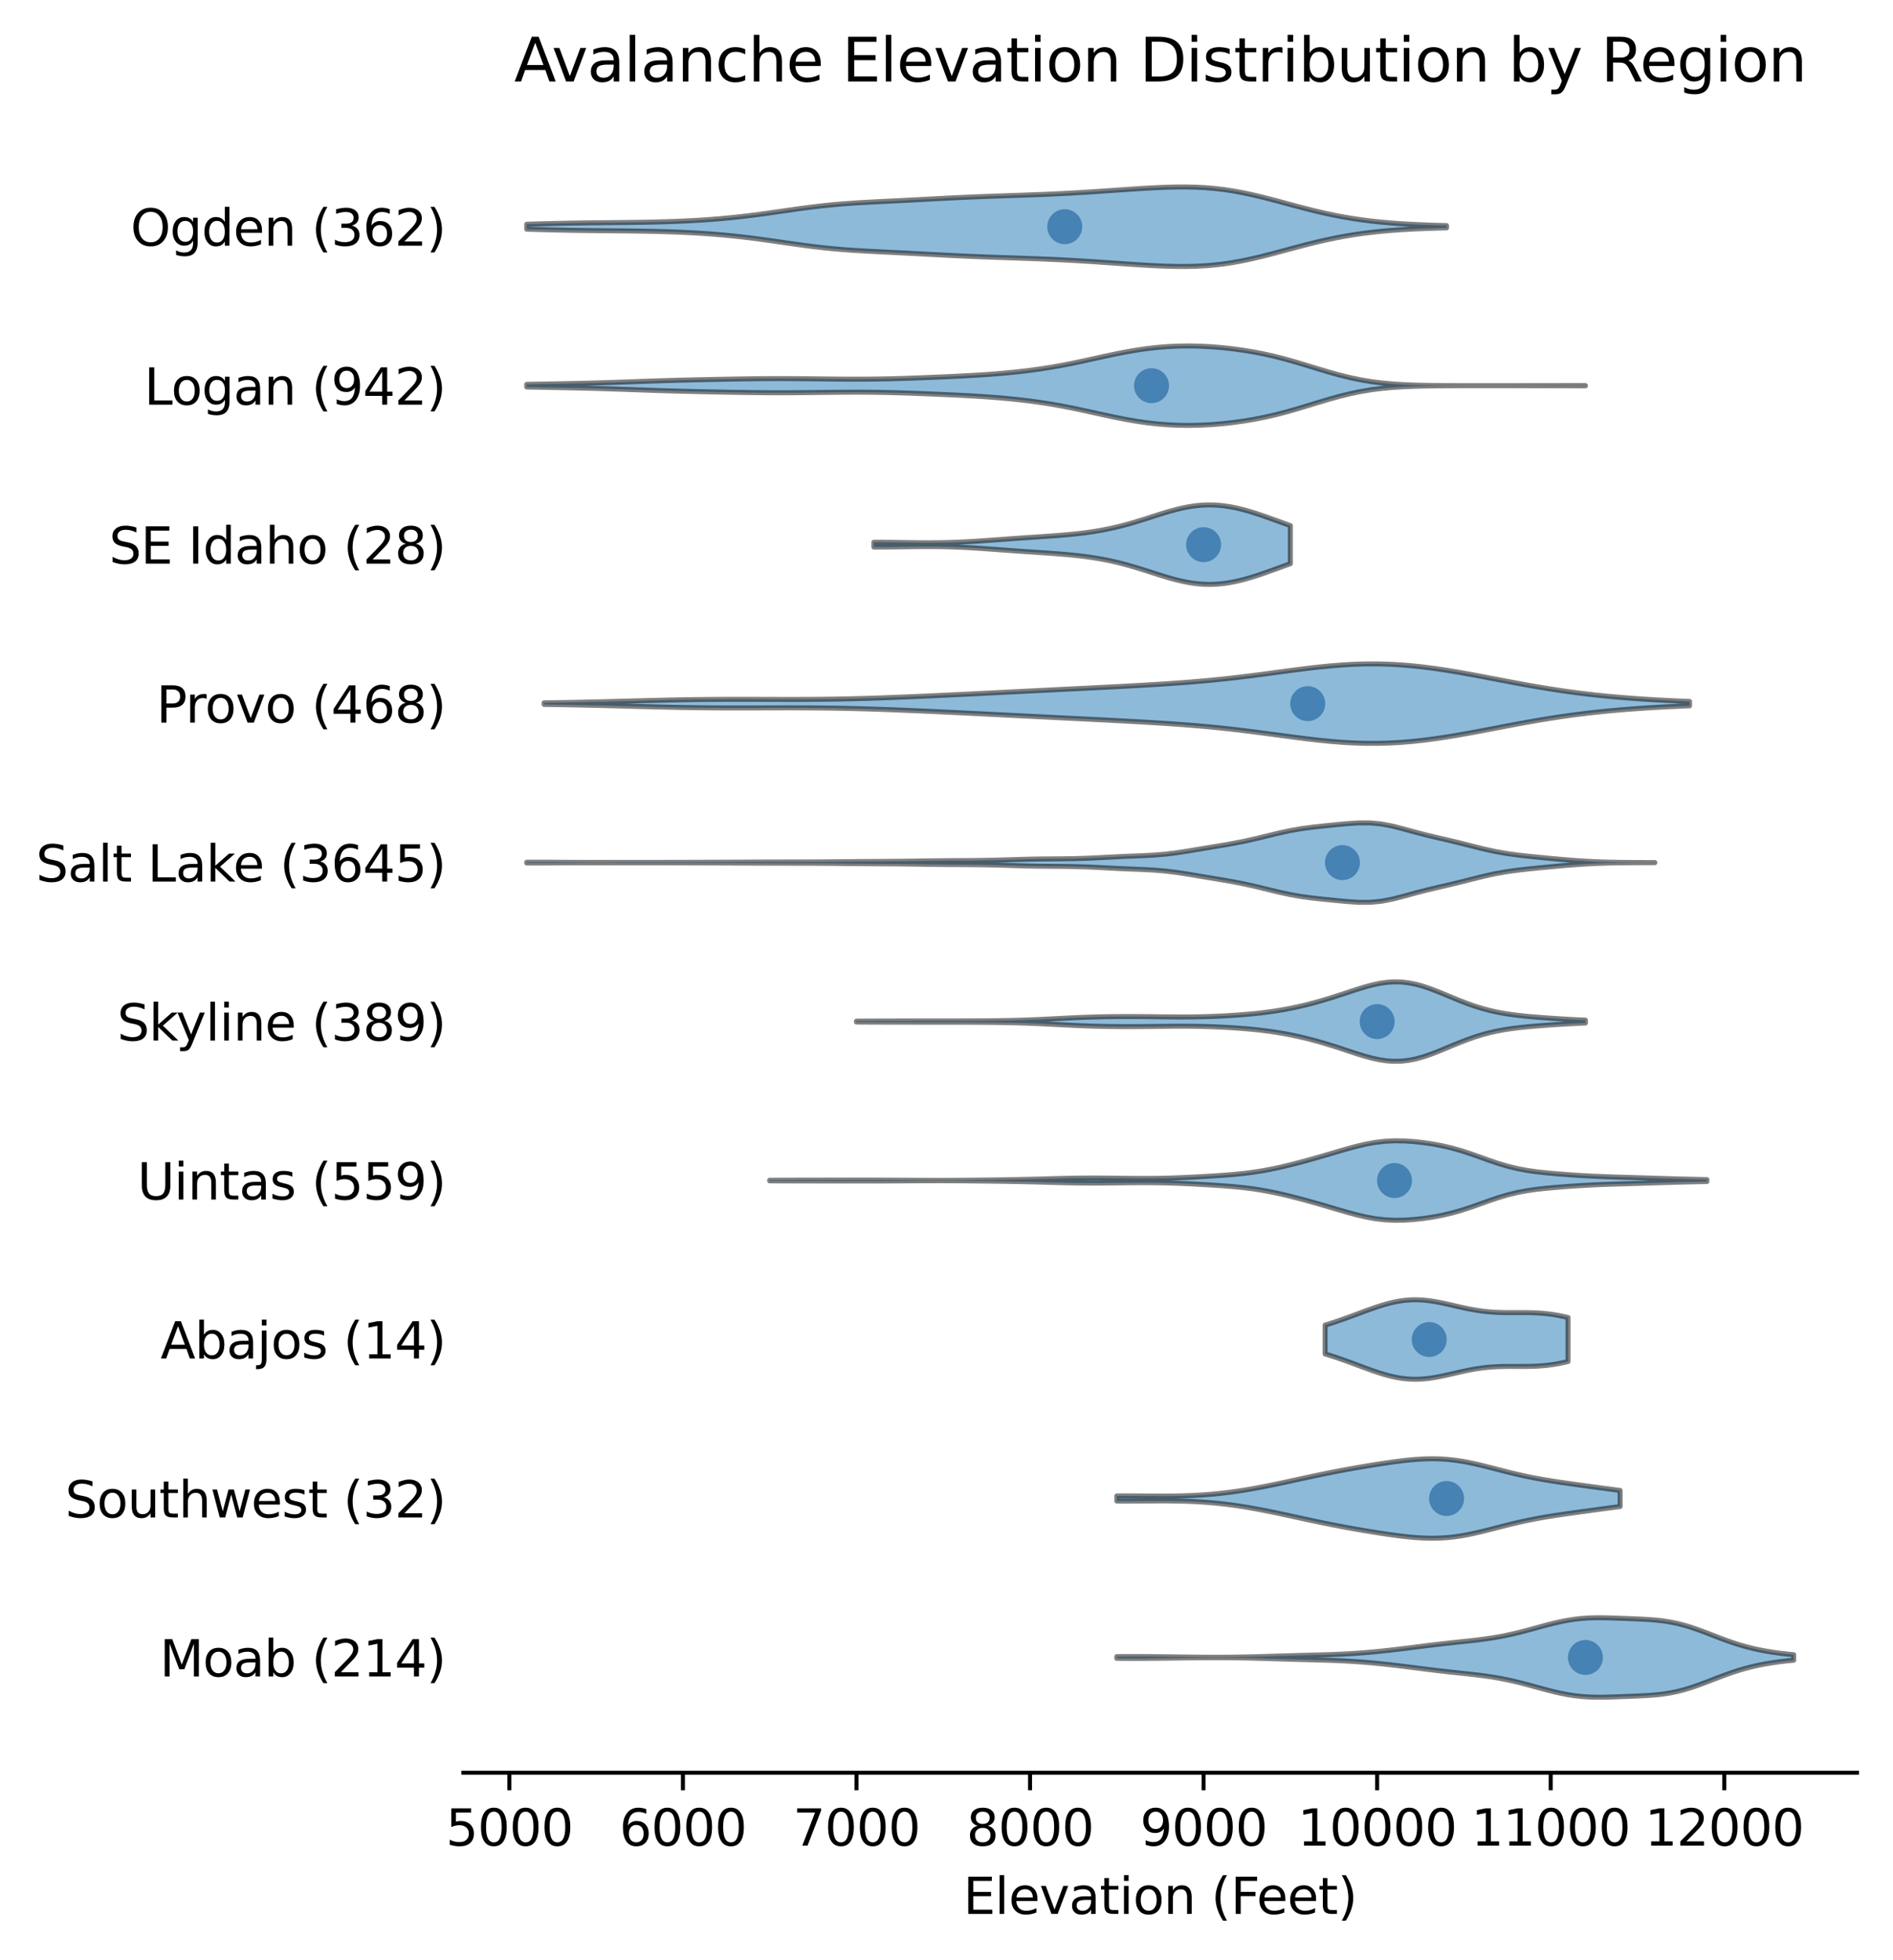 <?xml version="1.0" encoding="utf-8" standalone="no"?>
<!DOCTYPE svg PUBLIC "-//W3C//DTD SVG 1.1//EN"
  "http://www.w3.org/Graphics/SVG/1.1/DTD/svg11.dtd">
<svg xmlns:xlink="http://www.w3.org/1999/xlink" width="378.966pt" height="392.514pt" viewBox="0 0 378.966 392.514" xmlns="http://www.w3.org/2000/svg" version="1.1">
 <defs>
  <style type="text/css">*{stroke-linejoin: round; stroke-linecap: butt}</style>
 </defs>
 <g id="figure_1">
  <g id="patch_1">
   <path d="M 0 392.514 
L 378.966 392.514 
L 378.966 0 
L 0 0 
z
" style="fill: #ffffff"/>
  </g>
  <g id="axes_1">
   <g id="patch_2">
    <path d="M 92.766 354.958 
L 371.766 354.958 
L 371.766 22.318 
L 92.766 22.318 
z
" style="fill: #ffffff"/>
   </g>
   <g id="PolyCollection_1">
    <defs>
     <path id="m28472c4207" d="M 223.579 -60.805 
L 223.579 -60.463 
L 224.948 -60.453 
L 226.317 -60.448 
L 227.686 -60.448 
L 229.054 -60.453 
L 230.423 -60.462 
L 231.792 -60.476 
L 233.161 -60.492 
L 234.529 -60.51 
L 235.898 -60.529 
L 237.267 -60.547 
L 238.635 -60.563 
L 240.004 -60.576 
L 241.373 -60.585 
L 242.742 -60.59 
L 244.11 -60.589 
L 245.479 -60.583 
L 246.848 -60.57 
L 248.217 -60.552 
L 249.585 -60.527 
L 250.954 -60.496 
L 252.323 -60.46 
L 253.692 -60.421 
L 255.06 -60.379 
L 256.429 -60.336 
L 257.798 -60.294 
L 259.166 -60.255 
L 260.535 -60.218 
L 261.904 -60.183 
L 263.273 -60.148 
L 264.641 -60.11 
L 266.01 -60.068 
L 267.379 -60.018 
L 268.748 -59.958 
L 270.116 -59.885 
L 271.485 -59.799 
L 272.854 -59.699 
L 274.222 -59.585 
L 275.591 -59.458 
L 276.96 -59.319 
L 278.329 -59.169 
L 279.697 -59.01 
L 281.066 -58.844 
L 282.435 -58.673 
L 283.804 -58.499 
L 285.172 -58.327 
L 286.541 -58.157 
L 287.91 -57.993 
L 289.279 -57.835 
L 290.647 -57.684 
L 292.016 -57.538 
L 293.385 -57.393 
L 294.753 -57.243 
L 296.122 -57.082 
L 297.491 -56.902 
L 298.86 -56.698 
L 300.228 -56.462 
L 301.597 -56.194 
L 302.966 -55.892 
L 304.335 -55.56 
L 305.703 -55.204 
L 307.072 -54.833 
L 308.441 -54.458 
L 309.809 -54.093 
L 311.178 -53.749 
L 312.547 -53.441 
L 313.916 -53.178 
L 315.284 -52.969 
L 316.653 -52.818 
L 318.022 -52.723 
L 319.391 -52.679 
L 320.759 -52.676 
L 322.128 -52.703 
L 323.497 -52.747 
L 324.866 -52.799 
L 326.234 -52.853 
L 327.603 -52.909 
L 328.972 -52.973 
L 330.34 -53.055 
L 331.709 -53.168 
L 333.078 -53.328 
L 334.447 -53.545 
L 335.815 -53.829 
L 337.184 -54.18 
L 338.553 -54.595 
L 339.922 -55.063 
L 341.29 -55.57 
L 342.659 -56.097 
L 344.028 -56.626 
L 345.396 -57.14 
L 346.765 -57.623 
L 348.134 -58.067 
L 349.503 -58.464 
L 350.871 -58.813 
L 352.24 -59.116 
L 353.609 -59.375 
L 354.978 -59.597 
L 356.346 -59.785 
L 357.715 -59.944 
L 359.084 -60.079 
L 359.084 -61.189 
L 359.084 -61.189 
L 357.715 -61.324 
L 356.346 -61.484 
L 354.978 -61.672 
L 353.609 -61.893 
L 352.24 -62.152 
L 350.871 -62.455 
L 349.503 -62.804 
L 348.134 -63.201 
L 346.765 -63.645 
L 345.396 -64.128 
L 344.028 -64.642 
L 342.659 -65.171 
L 341.29 -65.699 
L 339.922 -66.205 
L 338.553 -66.674 
L 337.184 -67.088 
L 335.815 -67.44 
L 334.447 -67.723 
L 333.078 -67.94 
L 331.709 -68.1 
L 330.34 -68.214 
L 328.972 -68.296 
L 327.603 -68.359 
L 326.234 -68.415 
L 324.866 -68.469 
L 323.497 -68.521 
L 322.128 -68.565 
L 320.759 -68.592 
L 319.391 -68.589 
L 318.022 -68.545 
L 316.653 -68.45 
L 315.284 -68.299 
L 313.916 -68.09 
L 312.547 -67.827 
L 311.178 -67.519 
L 309.809 -67.176 
L 308.441 -66.81 
L 307.072 -66.435 
L 305.703 -66.064 
L 304.335 -65.708 
L 302.966 -65.376 
L 301.597 -65.074 
L 300.228 -64.806 
L 298.86 -64.571 
L 297.491 -64.366 
L 296.122 -64.186 
L 294.753 -64.025 
L 293.385 -63.875 
L 292.016 -63.73 
L 290.647 -63.584 
L 289.279 -63.433 
L 287.91 -63.276 
L 286.541 -63.111 
L 285.172 -62.942 
L 283.804 -62.769 
L 282.435 -62.595 
L 281.066 -62.424 
L 279.697 -62.258 
L 278.329 -62.099 
L 276.96 -61.95 
L 275.591 -61.811 
L 274.222 -61.684 
L 272.854 -61.57 
L 271.485 -61.469 
L 270.116 -61.383 
L 268.748 -61.31 
L 267.379 -61.25 
L 266.01 -61.2 
L 264.641 -61.158 
L 263.273 -61.121 
L 261.904 -61.086 
L 260.535 -61.05 
L 259.166 -61.013 
L 257.798 -60.974 
L 256.429 -60.932 
L 255.06 -60.89 
L 253.692 -60.848 
L 252.323 -60.808 
L 250.954 -60.772 
L 249.585 -60.741 
L 248.217 -60.716 
L 246.848 -60.698 
L 245.479 -60.685 
L 244.11 -60.679 
L 242.742 -60.679 
L 241.373 -60.683 
L 240.004 -60.692 
L 238.635 -60.705 
L 237.267 -60.721 
L 235.898 -60.739 
L 234.529 -60.758 
L 233.161 -60.776 
L 231.792 -60.793 
L 230.423 -60.806 
L 229.054 -60.816 
L 227.686 -60.821 
L 226.317 -60.82 
L 224.948 -60.815 
L 223.579 -60.805 
z
" style="stroke: #000000; stroke-opacity: 0.5"/>
    </defs>
    <g clip-path="url(#p6650d425cf)">
     <use xlink:href="#m28472c4207" x="0" y="392.514" style="fill: #1f77b4; fill-opacity: 0.5; stroke: #000000; stroke-opacity: 0.5"/>
    </g>
   </g>
   <g id="PolyCollection_2">
    <defs>
     <path id="m6ce78591a5" d="M 223.579 -92.983 
L 223.579 -91.949 
L 224.597 -91.946 
L 225.615 -91.946 
L 226.633 -91.95 
L 227.651 -91.955 
L 228.668 -91.962 
L 229.686 -91.97 
L 230.704 -91.976 
L 231.722 -91.981 
L 232.739 -91.982 
L 233.757 -91.979 
L 234.775 -91.971 
L 235.793 -91.956 
L 236.811 -91.933 
L 237.828 -91.901 
L 238.846 -91.859 
L 239.864 -91.806 
L 240.882 -91.743 
L 241.899 -91.667 
L 242.917 -91.58 
L 243.935 -91.48 
L 244.953 -91.368 
L 245.97 -91.244 
L 246.988 -91.108 
L 248.006 -90.961 
L 249.024 -90.802 
L 250.042 -90.633 
L 251.059 -90.454 
L 252.077 -90.266 
L 253.095 -90.071 
L 254.113 -89.868 
L 255.13 -89.659 
L 256.148 -89.446 
L 257.166 -89.228 
L 258.184 -89.008 
L 259.202 -88.787 
L 260.219 -88.565 
L 261.237 -88.344 
L 262.255 -88.125 
L 263.273 -87.908 
L 264.29 -87.694 
L 265.308 -87.485 
L 266.326 -87.28 
L 267.344 -87.08 
L 268.362 -86.885 
L 269.379 -86.694 
L 270.397 -86.509 
L 271.415 -86.328 
L 272.433 -86.152 
L 273.45 -85.981 
L 274.468 -85.813 
L 275.486 -85.65 
L 276.504 -85.492 
L 277.521 -85.339 
L 278.539 -85.193 
L 279.557 -85.055 
L 280.575 -84.927 
L 281.593 -84.811 
L 282.61 -84.71 
L 283.628 -84.626 
L 284.646 -84.563 
L 285.664 -84.523 
L 286.681 -84.508 
L 287.699 -84.521 
L 288.717 -84.562 
L 289.735 -84.635 
L 290.753 -84.737 
L 291.77 -84.869 
L 292.788 -85.029 
L 293.806 -85.215 
L 294.824 -85.423 
L 295.841 -85.651 
L 296.859 -85.894 
L 297.877 -86.148 
L 298.895 -86.409 
L 299.913 -86.672 
L 300.93 -86.933 
L 301.948 -87.19 
L 302.966 -87.438 
L 303.984 -87.677 
L 305.001 -87.905 
L 306.019 -88.12 
L 307.037 -88.323 
L 308.055 -88.514 
L 309.072 -88.694 
L 310.09 -88.865 
L 311.108 -89.026 
L 312.126 -89.181 
L 313.144 -89.331 
L 314.161 -89.476 
L 315.179 -89.618 
L 316.197 -89.759 
L 317.215 -89.898 
L 318.232 -90.037 
L 319.25 -90.176 
L 320.268 -90.314 
L 321.286 -90.451 
L 322.304 -90.588 
L 323.321 -90.723 
L 324.339 -90.855 
L 324.339 -94.076 
L 324.339 -94.076 
L 323.321 -94.209 
L 322.304 -94.344 
L 321.286 -94.48 
L 320.268 -94.617 
L 319.25 -94.756 
L 318.232 -94.894 
L 317.215 -95.033 
L 316.197 -95.173 
L 315.179 -95.313 
L 314.161 -95.456 
L 313.144 -95.601 
L 312.126 -95.75 
L 311.108 -95.905 
L 310.09 -96.067 
L 309.072 -96.237 
L 308.055 -96.417 
L 307.037 -96.608 
L 306.019 -96.811 
L 305.001 -97.027 
L 303.984 -97.254 
L 302.966 -97.493 
L 301.948 -97.742 
L 300.93 -97.998 
L 299.913 -98.26 
L 298.895 -98.523 
L 297.877 -98.783 
L 296.859 -99.037 
L 295.841 -99.28 
L 294.824 -99.508 
L 293.806 -99.717 
L 292.788 -99.903 
L 291.77 -100.063 
L 290.753 -100.195 
L 289.735 -100.297 
L 288.717 -100.369 
L 287.699 -100.411 
L 286.681 -100.424 
L 285.664 -100.409 
L 284.646 -100.368 
L 283.628 -100.305 
L 282.61 -100.221 
L 281.593 -100.12 
L 280.575 -100.004 
L 279.557 -99.876 
L 278.539 -99.738 
L 277.521 -99.592 
L 276.504 -99.44 
L 275.486 -99.281 
L 274.468 -99.118 
L 273.45 -98.951 
L 272.433 -98.779 
L 271.415 -98.603 
L 270.397 -98.422 
L 269.379 -98.237 
L 268.362 -98.047 
L 267.344 -97.852 
L 266.326 -97.651 
L 265.308 -97.447 
L 264.29 -97.237 
L 263.273 -97.024 
L 262.255 -96.807 
L 261.237 -96.588 
L 260.219 -96.366 
L 259.202 -96.145 
L 258.184 -95.923 
L 257.166 -95.703 
L 256.148 -95.486 
L 255.13 -95.272 
L 254.113 -95.064 
L 253.095 -94.861 
L 252.077 -94.665 
L 251.059 -94.477 
L 250.042 -94.299 
L 249.024 -94.129 
L 248.006 -93.971 
L 246.988 -93.823 
L 245.97 -93.687 
L 244.953 -93.563 
L 243.935 -93.451 
L 242.917 -93.351 
L 241.899 -93.264 
L 240.882 -93.189 
L 239.864 -93.125 
L 238.846 -93.073 
L 237.828 -93.031 
L 236.811 -92.999 
L 235.793 -92.976 
L 234.775 -92.96 
L 233.757 -92.952 
L 232.739 -92.949 
L 231.722 -92.951 
L 230.704 -92.955 
L 229.686 -92.962 
L 228.668 -92.969 
L 227.651 -92.976 
L 226.633 -92.982 
L 225.615 -92.985 
L 224.597 -92.986 
L 223.579 -92.983 
z
" style="stroke: #000000; stroke-opacity: 0.5"/>
    </defs>
    <g clip-path="url(#p6650d425cf)">
     <use xlink:href="#m6ce78591a5" x="0" y="392.514" style="fill: #1f77b4; fill-opacity: 0.5; stroke: #000000; stroke-opacity: 0.5"/>
    </g>
   </g>
   <g id="PolyCollection_3">
    <defs>
     <path id="m0660c90b9c" d="M 265.273 -127.193 
L 265.273 -121.402 
L 265.764 -121.254 
L 266.256 -121.102 
L 266.747 -120.945 
L 267.238 -120.785 
L 267.73 -120.621 
L 268.221 -120.453 
L 268.712 -120.282 
L 269.204 -120.107 
L 269.695 -119.931 
L 270.186 -119.751 
L 270.678 -119.57 
L 271.169 -119.388 
L 271.661 -119.204 
L 272.152 -119.021 
L 272.643 -118.837 
L 273.135 -118.655 
L 273.626 -118.474 
L 274.117 -118.295 
L 274.609 -118.12 
L 275.1 -117.949 
L 275.591 -117.782 
L 276.083 -117.621 
L 276.574 -117.467 
L 277.065 -117.319 
L 277.557 -117.18 
L 278.048 -117.049 
L 278.539 -116.927 
L 279.031 -116.816 
L 279.522 -116.715 
L 280.013 -116.625 
L 280.505 -116.547 
L 280.996 -116.481 
L 281.487 -116.428 
L 281.979 -116.387 
L 282.47 -116.358 
L 282.961 -116.343 
L 283.453 -116.339 
L 283.944 -116.349 
L 284.435 -116.37 
L 284.927 -116.403 
L 285.418 -116.447 
L 285.909 -116.501 
L 286.401 -116.566 
L 286.892 -116.64 
L 287.383 -116.722 
L 287.875 -116.811 
L 288.366 -116.907 
L 288.857 -117.009 
L 289.349 -117.115 
L 289.84 -117.224 
L 290.331 -117.336 
L 290.823 -117.449 
L 291.314 -117.563 
L 291.805 -117.677 
L 292.297 -117.788 
L 292.788 -117.898 
L 293.279 -118.004 
L 293.771 -118.106 
L 294.262 -118.203 
L 294.753 -118.295 
L 295.245 -118.381 
L 295.736 -118.461 
L 296.227 -118.534 
L 296.719 -118.601 
L 297.21 -118.66 
L 297.701 -118.712 
L 298.193 -118.758 
L 298.684 -118.796 
L 299.176 -118.829 
L 299.667 -118.855 
L 300.158 -118.875 
L 300.65 -118.89 
L 301.141 -118.9 
L 301.632 -118.907 
L 302.124 -118.91 
L 302.615 -118.911 
L 303.106 -118.91 
L 303.598 -118.908 
L 304.089 -118.906 
L 304.58 -118.905 
L 305.072 -118.906 
L 305.563 -118.909 
L 306.054 -118.915 
L 306.546 -118.926 
L 307.037 -118.941 
L 307.528 -118.962 
L 308.02 -118.989 
L 308.511 -119.022 
L 309.002 -119.063 
L 309.494 -119.11 
L 309.985 -119.166 
L 310.476 -119.23 
L 310.968 -119.301 
L 311.459 -119.381 
L 311.95 -119.468 
L 312.442 -119.564 
L 312.933 -119.667 
L 313.424 -119.777 
L 313.916 -119.894 
L 313.916 -128.701 
L 313.916 -128.701 
L 313.424 -128.818 
L 312.933 -128.928 
L 312.442 -129.031 
L 311.95 -129.126 
L 311.459 -129.214 
L 310.968 -129.294 
L 310.476 -129.365 
L 309.985 -129.429 
L 309.494 -129.484 
L 309.002 -129.532 
L 308.511 -129.573 
L 308.02 -129.606 
L 307.528 -129.633 
L 307.037 -129.654 
L 306.546 -129.669 
L 306.054 -129.679 
L 305.563 -129.686 
L 305.072 -129.689 
L 304.58 -129.69 
L 304.089 -129.689 
L 303.598 -129.687 
L 303.106 -129.685 
L 302.615 -129.684 
L 302.124 -129.685 
L 301.632 -129.688 
L 301.141 -129.694 
L 300.65 -129.705 
L 300.158 -129.72 
L 299.667 -129.74 
L 299.176 -129.766 
L 298.684 -129.798 
L 298.193 -129.837 
L 297.701 -129.882 
L 297.21 -129.935 
L 296.719 -129.994 
L 296.227 -130.06 
L 295.736 -130.134 
L 295.245 -130.213 
L 294.753 -130.3 
L 294.262 -130.392 
L 293.771 -130.489 
L 293.279 -130.591 
L 292.788 -130.697 
L 292.297 -130.806 
L 291.805 -130.918 
L 291.314 -131.031 
L 290.823 -131.145 
L 290.331 -131.259 
L 289.84 -131.371 
L 289.349 -131.48 
L 288.857 -131.586 
L 288.366 -131.688 
L 287.875 -131.783 
L 287.383 -131.873 
L 286.892 -131.955 
L 286.401 -132.029 
L 285.909 -132.093 
L 285.418 -132.148 
L 284.927 -132.192 
L 284.435 -132.225 
L 283.944 -132.246 
L 283.453 -132.255 
L 282.961 -132.252 
L 282.47 -132.236 
L 281.979 -132.208 
L 281.487 -132.167 
L 280.996 -132.113 
L 280.505 -132.047 
L 280.013 -131.969 
L 279.522 -131.88 
L 279.031 -131.779 
L 278.539 -131.667 
L 278.048 -131.546 
L 277.557 -131.415 
L 277.065 -131.275 
L 276.574 -131.128 
L 276.083 -130.973 
L 275.591 -130.812 
L 275.1 -130.646 
L 274.609 -130.474 
L 274.117 -130.299 
L 273.626 -130.121 
L 273.135 -129.94 
L 272.643 -129.757 
L 272.152 -129.574 
L 271.661 -129.39 
L 271.169 -129.207 
L 270.678 -129.024 
L 270.186 -128.843 
L 269.695 -128.664 
L 269.204 -128.487 
L 268.712 -128.313 
L 268.221 -128.142 
L 267.73 -127.974 
L 267.238 -127.81 
L 266.747 -127.65 
L 266.256 -127.493 
L 265.764 -127.341 
L 265.273 -127.193 
z
" style="stroke: #000000; stroke-opacity: 0.5"/>
    </defs>
    <g clip-path="url(#p6650d425cf)">
     <use xlink:href="#m0660c90b9c" x="0" y="392.514" style="fill: #1f77b4; fill-opacity: 0.5; stroke: #000000; stroke-opacity: 0.5"/>
    </g>
   </g>
   <g id="PolyCollection_4">
    <defs>
     <path id="m984a3c9f1e" d="M 154.09 -156.193 
L 154.09 -156.065 
L 155.985 -156.056 
L 157.88 -156.049 
L 159.776 -156.044 
L 161.671 -156.041 
L 163.566 -156.038 
L 165.461 -156.035 
L 167.356 -156.033 
L 169.251 -156.03 
L 171.147 -156.029 
L 173.042 -156.029 
L 174.937 -156.032 
L 176.832 -156.038 
L 178.727 -156.047 
L 180.622 -156.059 
L 182.518 -156.071 
L 184.413 -156.081 
L 186.308 -156.088 
L 188.203 -156.09 
L 190.098 -156.085 
L 191.993 -156.075 
L 193.889 -156.059 
L 195.784 -156.04 
L 197.679 -156.018 
L 199.574 -155.993 
L 201.469 -155.966 
L 203.364 -155.933 
L 205.26 -155.894 
L 207.155 -155.848 
L 209.05 -155.797 
L 210.945 -155.744 
L 212.84 -155.695 
L 214.735 -155.655 
L 216.631 -155.629 
L 218.526 -155.618 
L 220.421 -155.623 
L 222.316 -155.639 
L 224.211 -155.662 
L 226.106 -155.685 
L 228.002 -155.7 
L 229.897 -155.701 
L 231.792 -155.683 
L 233.687 -155.645 
L 235.582 -155.585 
L 237.477 -155.506 
L 239.372 -155.412 
L 241.268 -155.306 
L 243.163 -155.189 
L 245.058 -155.059 
L 246.953 -154.906 
L 248.848 -154.719 
L 250.743 -154.483 
L 252.639 -154.19 
L 254.534 -153.837 
L 256.429 -153.429 
L 258.324 -152.975 
L 260.219 -152.487 
L 262.114 -151.973 
L 264.01 -151.437 
L 265.905 -150.884 
L 267.8 -150.324 
L 269.695 -149.774 
L 271.59 -149.262 
L 273.485 -148.821 
L 275.381 -148.481 
L 277.276 -148.263 
L 279.171 -148.171 
L 281.066 -148.196 
L 282.961 -148.318 
L 284.856 -148.522 
L 286.752 -148.799 
L 288.647 -149.153 
L 290.542 -149.592 
L 292.437 -150.123 
L 294.332 -150.736 
L 296.227 -151.405 
L 298.123 -152.083 
L 300.018 -152.723 
L 301.913 -153.284 
L 303.808 -153.743 
L 305.703 -154.1 
L 307.598 -154.37 
L 309.494 -154.58 
L 311.389 -154.752 
L 313.284 -154.902 
L 315.179 -155.037 
L 317.074 -155.157 
L 318.969 -155.257 
L 320.865 -155.338 
L 322.76 -155.404 
L 324.655 -155.462 
L 326.55 -155.517 
L 328.445 -155.574 
L 330.34 -155.634 
L 332.236 -155.693 
L 334.131 -155.75 
L 336.026 -155.802 
L 337.921 -155.85 
L 339.816 -155.895 
L 341.711 -155.937 
L 341.711 -156.32 
L 341.711 -156.32 
L 339.816 -156.363 
L 337.921 -156.408 
L 336.026 -156.456 
L 334.131 -156.508 
L 332.236 -156.565 
L 330.34 -156.624 
L 328.445 -156.683 
L 326.55 -156.741 
L 324.655 -156.796 
L 322.76 -156.853 
L 320.865 -156.919 
L 318.969 -157.001 
L 317.074 -157.101 
L 315.179 -157.22 
L 313.284 -157.355 
L 311.389 -157.506 
L 309.494 -157.678 
L 307.598 -157.887 
L 305.703 -158.158 
L 303.808 -158.514 
L 301.913 -158.974 
L 300.018 -159.534 
L 298.123 -160.174 
L 296.227 -160.853 
L 294.332 -161.521 
L 292.437 -162.135 
L 290.542 -162.666 
L 288.647 -163.105 
L 286.752 -163.459 
L 284.856 -163.735 
L 282.961 -163.939 
L 281.066 -164.062 
L 279.171 -164.087 
L 277.276 -163.995 
L 275.381 -163.776 
L 273.485 -163.437 
L 271.59 -162.995 
L 269.695 -162.483 
L 267.8 -161.934 
L 265.905 -161.373 
L 264.01 -160.821 
L 262.114 -160.285 
L 260.219 -159.771 
L 258.324 -159.283 
L 256.429 -158.829 
L 254.534 -158.421 
L 252.639 -158.068 
L 250.743 -157.775 
L 248.848 -157.539 
L 246.953 -157.351 
L 245.058 -157.199 
L 243.163 -157.068 
L 241.268 -156.952 
L 239.372 -156.846 
L 237.477 -156.752 
L 235.582 -156.673 
L 233.687 -156.613 
L 231.792 -156.574 
L 229.897 -156.557 
L 228.002 -156.558 
L 226.106 -156.573 
L 224.211 -156.595 
L 222.316 -156.618 
L 220.421 -156.635 
L 218.526 -156.64 
L 216.631 -156.629 
L 214.735 -156.603 
L 212.84 -156.563 
L 210.945 -156.514 
L 209.05 -156.461 
L 207.155 -156.41 
L 205.26 -156.364 
L 203.364 -156.325 
L 201.469 -156.292 
L 199.574 -156.264 
L 197.679 -156.24 
L 195.784 -156.218 
L 193.889 -156.199 
L 191.993 -156.183 
L 190.098 -156.173 
L 188.203 -156.168 
L 186.308 -156.17 
L 184.413 -156.176 
L 182.518 -156.187 
L 180.622 -156.199 
L 178.727 -156.211 
L 176.832 -156.22 
L 174.937 -156.226 
L 173.042 -156.229 
L 171.147 -156.229 
L 169.251 -156.227 
L 167.356 -156.225 
L 165.461 -156.223 
L 163.566 -156.22 
L 161.671 -156.217 
L 159.776 -156.213 
L 157.88 -156.208 
L 155.985 -156.202 
L 154.09 -156.193 
z
" style="stroke: #000000; stroke-opacity: 0.5"/>
    </defs>
    <g clip-path="url(#p6650d425cf)">
     <use xlink:href="#m984a3c9f1e" x="0" y="392.514" style="fill: #1f77b4; fill-opacity: 0.5; stroke: #000000; stroke-opacity: 0.5"/>
    </g>
   </g>
   <g id="PolyCollection_5">
    <defs>
     <path id="m04f0f0a09b" d="M 171.462 -188.056 
L 171.462 -187.865 
L 172.936 -187.856 
L 174.41 -187.849 
L 175.884 -187.844 
L 177.358 -187.84 
L 178.832 -187.837 
L 180.306 -187.834 
L 181.781 -187.832 
L 183.255 -187.831 
L 184.729 -187.83 
L 186.203 -187.83 
L 187.677 -187.829 
L 189.151 -187.829 
L 190.625 -187.829 
L 192.099 -187.827 
L 193.573 -187.824 
L 195.047 -187.819 
L 196.521 -187.811 
L 197.995 -187.8 
L 199.469 -187.784 
L 200.943 -187.762 
L 202.417 -187.733 
L 203.891 -187.696 
L 205.365 -187.649 
L 206.839 -187.594 
L 208.313 -187.53 
L 209.787 -187.459 
L 211.261 -187.384 
L 212.735 -187.308 
L 214.209 -187.234 
L 215.683 -187.166 
L 217.157 -187.105 
L 218.631 -187.054 
L 220.105 -187.013 
L 221.579 -186.983 
L 223.053 -186.963 
L 224.527 -186.952 
L 226.001 -186.949 
L 227.475 -186.954 
L 228.949 -186.963 
L 230.423 -186.978 
L 231.897 -186.994 
L 233.371 -187.011 
L 234.845 -187.024 
L 236.319 -187.031 
L 237.793 -187.028 
L 239.267 -187.013 
L 240.741 -186.985 
L 242.215 -186.942 
L 243.689 -186.885 
L 245.163 -186.814 
L 246.637 -186.729 
L 248.111 -186.628 
L 249.585 -186.511 
L 251.059 -186.375 
L 252.533 -186.215 
L 254.007 -186.028 
L 255.481 -185.812 
L 256.955 -185.565 
L 258.429 -185.285 
L 259.903 -184.973 
L 261.377 -184.628 
L 262.851 -184.252 
L 264.326 -183.844 
L 265.8 -183.406 
L 267.274 -182.943 
L 268.748 -182.461 
L 270.222 -181.971 
L 271.696 -181.49 
L 273.17 -181.039 
L 274.644 -180.64 
L 276.118 -180.32 
L 277.592 -180.102 
L 279.066 -180.003 
L 280.54 -180.035 
L 282.014 -180.202 
L 283.488 -180.497 
L 284.962 -180.907 
L 286.436 -181.409 
L 287.91 -181.977 
L 289.384 -182.582 
L 290.858 -183.198 
L 292.332 -183.799 
L 293.806 -184.365 
L 295.28 -184.882 
L 296.754 -185.338 
L 298.228 -185.731 
L 299.702 -186.061 
L 301.176 -186.333 
L 302.65 -186.557 
L 304.124 -186.741 
L 305.598 -186.895 
L 307.072 -187.028 
L 308.546 -187.146 
L 310.02 -187.254 
L 311.494 -187.353 
L 312.968 -187.445 
L 314.442 -187.529 
L 315.916 -187.604 
L 317.39 -187.671 
L 317.39 -188.25 
L 317.39 -188.25 
L 315.916 -188.317 
L 314.442 -188.392 
L 312.968 -188.476 
L 311.494 -188.568 
L 310.02 -188.667 
L 308.546 -188.775 
L 307.072 -188.893 
L 305.598 -189.026 
L 304.124 -189.18 
L 302.65 -189.364 
L 301.176 -189.587 
L 299.702 -189.86 
L 298.228 -190.19 
L 296.754 -190.583 
L 295.28 -191.039 
L 293.806 -191.555 
L 292.332 -192.122 
L 290.858 -192.723 
L 289.384 -193.339 
L 287.91 -193.944 
L 286.436 -194.512 
L 284.962 -195.014 
L 283.488 -195.423 
L 282.014 -195.719 
L 280.54 -195.886 
L 279.066 -195.918 
L 277.592 -195.819 
L 276.118 -195.6 
L 274.644 -195.28 
L 273.17 -194.882 
L 271.696 -194.431 
L 270.222 -193.95 
L 268.748 -193.46 
L 267.274 -192.978 
L 265.8 -192.515 
L 264.326 -192.077 
L 262.851 -191.669 
L 261.377 -191.293 
L 259.903 -190.948 
L 258.429 -190.636 
L 256.955 -190.356 
L 255.481 -190.109 
L 254.007 -189.893 
L 252.533 -189.706 
L 251.059 -189.546 
L 249.585 -189.41 
L 248.111 -189.292 
L 246.637 -189.192 
L 245.163 -189.107 
L 243.689 -189.036 
L 242.215 -188.979 
L 240.741 -188.936 
L 239.267 -188.908 
L 237.793 -188.893 
L 236.319 -188.89 
L 234.845 -188.897 
L 233.371 -188.91 
L 231.897 -188.927 
L 230.423 -188.943 
L 228.949 -188.958 
L 227.475 -188.967 
L 226.001 -188.971 
L 224.527 -188.969 
L 223.053 -188.958 
L 221.579 -188.938 
L 220.105 -188.908 
L 218.631 -188.867 
L 217.157 -188.816 
L 215.683 -188.755 
L 214.209 -188.687 
L 212.735 -188.613 
L 211.261 -188.537 
L 209.787 -188.462 
L 208.313 -188.391 
L 206.839 -188.327 
L 205.365 -188.272 
L 203.891 -188.225 
L 202.417 -188.188 
L 200.943 -188.159 
L 199.469 -188.137 
L 197.995 -188.121 
L 196.521 -188.11 
L 195.047 -188.102 
L 193.573 -188.097 
L 192.099 -188.094 
L 190.625 -188.092 
L 189.151 -188.092 
L 187.677 -188.091 
L 186.203 -188.091 
L 184.729 -188.091 
L 183.255 -188.09 
L 181.781 -188.089 
L 180.306 -188.087 
L 178.832 -188.084 
L 177.358 -188.081 
L 175.884 -188.077 
L 174.41 -188.072 
L 172.936 -188.065 
L 171.462 -188.056 
z
" style="stroke: #000000; stroke-opacity: 0.5"/>
    </defs>
    <g clip-path="url(#p6650d425cf)">
     <use xlink:href="#m04f0f0a09b" x="0" y="392.514" style="fill: #1f77b4; fill-opacity: 0.5; stroke: #000000; stroke-opacity: 0.5"/>
    </g>
   </g>
   <g id="PolyCollection_6">
    <defs>
     <path id="m2ba20f1f27" d="M 105.447 -219.872 
L 105.447 -219.712 
L 107.729 -219.708 
L 110.01 -219.715 
L 112.291 -219.729 
L 114.572 -219.744 
L 116.854 -219.753 
L 119.135 -219.755 
L 121.416 -219.753 
L 123.697 -219.751 
L 125.978 -219.749 
L 128.26 -219.749 
L 130.541 -219.749 
L 132.822 -219.747 
L 135.103 -219.743 
L 137.384 -219.737 
L 139.666 -219.73 
L 141.947 -219.722 
L 144.228 -219.714 
L 146.509 -219.705 
L 148.791 -219.694 
L 151.072 -219.683 
L 153.353 -219.674 
L 155.634 -219.668 
L 157.915 -219.665 
L 160.197 -219.663 
L 162.478 -219.658 
L 164.759 -219.647 
L 167.04 -219.628 
L 169.322 -219.606 
L 171.603 -219.585 
L 173.884 -219.569 
L 176.165 -219.556 
L 178.446 -219.542 
L 180.728 -219.52 
L 183.009 -219.489 
L 185.29 -219.454 
L 187.571 -219.424 
L 189.853 -219.404 
L 192.134 -219.392 
L 194.415 -219.38 
L 196.696 -219.355 
L 198.977 -219.31 
L 201.259 -219.247 
L 203.54 -219.175 
L 205.821 -219.113 
L 208.102 -219.071 
L 210.383 -219.05 
L 212.665 -219.034 
L 214.946 -219.001 
L 217.227 -218.935 
L 219.508 -218.836 
L 221.79 -218.716 
L 224.071 -218.6 
L 226.352 -218.502 
L 228.633 -218.412 
L 230.914 -218.295 
L 233.196 -218.109 
L 235.477 -217.834 
L 237.758 -217.484 
L 240.039 -217.101 
L 242.321 -216.721 
L 244.602 -216.345 
L 246.883 -215.947 
L 249.164 -215.497 
L 251.445 -214.985 
L 253.727 -214.429 
L 256.008 -213.877 
L 258.289 -213.383 
L 260.57 -212.986 
L 262.851 -212.682 
L 265.133 -212.435 
L 267.414 -212.208 
L 269.695 -211.993 
L 271.976 -211.839 
L 274.258 -211.834 
L 276.539 -212.051 
L 278.82 -212.492 
L 281.101 -213.081 
L 283.382 -213.708 
L 285.664 -214.298 
L 287.945 -214.84 
L 290.226 -215.369 
L 292.507 -215.922 
L 294.789 -216.501 
L 297.07 -217.067 
L 299.351 -217.566 
L 301.632 -217.969 
L 303.913 -218.285 
L 306.195 -218.542 
L 308.476 -218.77 
L 310.757 -218.985 
L 313.038 -219.19 
L 315.32 -219.374 
L 317.601 -219.525 
L 319.882 -219.636 
L 322.163 -219.707 
L 324.444 -219.747 
L 326.726 -219.767 
L 329.007 -219.777 
L 331.288 -219.781 
L 331.288 -219.803 
L 331.288 -219.803 
L 329.007 -219.807 
L 326.726 -219.817 
L 324.444 -219.837 
L 322.163 -219.877 
L 319.882 -219.948 
L 317.601 -220.059 
L 315.32 -220.21 
L 313.038 -220.394 
L 310.757 -220.599 
L 308.476 -220.814 
L 306.195 -221.042 
L 303.913 -221.299 
L 301.632 -221.615 
L 299.351 -222.018 
L 297.07 -222.517 
L 294.789 -223.083 
L 292.507 -223.662 
L 290.226 -224.215 
L 287.945 -224.744 
L 285.664 -225.286 
L 283.382 -225.876 
L 281.101 -226.503 
L 278.82 -227.092 
L 276.539 -227.533 
L 274.258 -227.75 
L 271.976 -227.745 
L 269.695 -227.591 
L 267.414 -227.377 
L 265.133 -227.149 
L 262.851 -226.903 
L 260.57 -226.598 
L 258.289 -226.201 
L 256.008 -225.707 
L 253.727 -225.155 
L 251.445 -224.599 
L 249.164 -224.087 
L 246.883 -223.637 
L 244.602 -223.239 
L 242.321 -222.863 
L 240.039 -222.483 
L 237.758 -222.1 
L 235.477 -221.75 
L 233.196 -221.475 
L 230.914 -221.29 
L 228.633 -221.172 
L 226.352 -221.082 
L 224.071 -220.984 
L 221.79 -220.868 
L 219.508 -220.749 
L 217.227 -220.649 
L 214.946 -220.583 
L 212.665 -220.55 
L 210.383 -220.534 
L 208.102 -220.513 
L 205.821 -220.471 
L 203.54 -220.409 
L 201.259 -220.337 
L 198.977 -220.274 
L 196.696 -220.229 
L 194.415 -220.204 
L 192.134 -220.192 
L 189.853 -220.18 
L 187.571 -220.16 
L 185.29 -220.13 
L 183.009 -220.095 
L 180.728 -220.064 
L 178.446 -220.042 
L 176.165 -220.028 
L 173.884 -220.015 
L 171.603 -219.999 
L 169.322 -219.978 
L 167.04 -219.956 
L 164.759 -219.938 
L 162.478 -219.926 
L 160.197 -219.921 
L 157.915 -219.919 
L 155.634 -219.916 
L 153.353 -219.911 
L 151.072 -219.901 
L 148.791 -219.89 
L 146.509 -219.879 
L 144.228 -219.87 
L 141.947 -219.862 
L 139.666 -219.855 
L 137.384 -219.847 
L 135.103 -219.842 
L 132.822 -219.837 
L 130.541 -219.835 
L 128.26 -219.835 
L 125.978 -219.835 
L 123.697 -219.833 
L 121.416 -219.831 
L 119.135 -219.829 
L 116.854 -219.832 
L 114.572 -219.841 
L 112.291 -219.855 
L 110.01 -219.869 
L 107.729 -219.876 
L 105.447 -219.872 
z
" style="stroke: #000000; stroke-opacity: 0.5"/>
    </defs>
    <g clip-path="url(#p6650d425cf)">
     <use xlink:href="#m2ba20f1f27" x="0" y="392.514" style="fill: #1f77b4; fill-opacity: 0.5; stroke: #000000; stroke-opacity: 0.5"/>
    </g>
   </g>
   <g id="PolyCollection_7">
    <defs>
     <path id="mc4a98db664" d="M 108.922 -251.782 
L 108.922 -251.465 
L 111.238 -251.433 
L 113.555 -251.395 
L 115.871 -251.352 
L 118.187 -251.304 
L 120.503 -251.25 
L 122.82 -251.192 
L 125.136 -251.131 
L 127.452 -251.069 
L 129.769 -251.008 
L 132.085 -250.95 
L 134.401 -250.898 
L 136.718 -250.853 
L 139.034 -250.817 
L 141.35 -250.79 
L 143.667 -250.772 
L 145.983 -250.763 
L 148.299 -250.761 
L 150.616 -250.765 
L 152.932 -250.771 
L 155.248 -250.778 
L 157.565 -250.782 
L 159.881 -250.78 
L 162.197 -250.771 
L 164.513 -250.753 
L 166.83 -250.722 
L 169.146 -250.68 
L 171.462 -250.626 
L 173.779 -250.56 
L 176.095 -250.485 
L 178.411 -250.401 
L 180.728 -250.309 
L 183.044 -250.213 
L 185.36 -250.111 
L 187.677 -250.006 
L 189.993 -249.897 
L 192.309 -249.785 
L 194.626 -249.671 
L 196.942 -249.556 
L 199.258 -249.439 
L 201.574 -249.322 
L 203.891 -249.206 
L 206.207 -249.09 
L 208.523 -248.975 
L 210.84 -248.861 
L 213.156 -248.747 
L 215.472 -248.632 
L 217.789 -248.517 
L 220.105 -248.4 
L 222.421 -248.282 
L 224.738 -248.16 
L 227.054 -248.034 
L 229.37 -247.903 
L 231.687 -247.764 
L 234.003 -247.614 
L 236.319 -247.451 
L 238.635 -247.272 
L 240.952 -247.074 
L 243.268 -246.855 
L 245.584 -246.613 
L 247.901 -246.351 
L 250.217 -246.068 
L 252.533 -245.769 
L 254.85 -245.46 
L 257.166 -245.149 
L 259.482 -244.843 
L 261.799 -244.552 
L 264.115 -244.287 
L 266.431 -244.057 
L 268.748 -243.873 
L 271.064 -243.742 
L 273.38 -243.672 
L 275.697 -243.666 
L 278.013 -243.726 
L 280.329 -243.853 
L 282.645 -244.043 
L 284.962 -244.291 
L 287.278 -244.592 
L 289.594 -244.939 
L 291.911 -245.322 
L 294.227 -245.734 
L 296.543 -246.165 
L 298.86 -246.607 
L 301.176 -247.051 
L 303.492 -247.489 
L 305.809 -247.912 
L 308.125 -248.316 
L 310.441 -248.695 
L 312.758 -249.047 
L 315.074 -249.369 
L 317.39 -249.66 
L 319.706 -249.923 
L 322.023 -250.158 
L 324.339 -250.367 
L 326.655 -250.551 
L 328.972 -250.714 
L 331.288 -250.857 
L 333.604 -250.983 
L 335.921 -251.092 
L 338.237 -251.187 
L 338.237 -252.06 
L 338.237 -252.06 
L 335.921 -252.155 
L 333.604 -252.265 
L 331.288 -252.39 
L 328.972 -252.533 
L 326.655 -252.696 
L 324.339 -252.881 
L 322.023 -253.089 
L 319.706 -253.324 
L 317.39 -253.587 
L 315.074 -253.879 
L 312.758 -254.201 
L 310.441 -254.552 
L 308.125 -254.931 
L 305.809 -255.335 
L 303.492 -255.759 
L 301.176 -256.196 
L 298.86 -256.64 
L 296.543 -257.082 
L 294.227 -257.513 
L 291.911 -257.925 
L 289.594 -258.309 
L 287.278 -258.655 
L 284.962 -258.956 
L 282.645 -259.205 
L 280.329 -259.395 
L 278.013 -259.521 
L 275.697 -259.582 
L 273.38 -259.575 
L 271.064 -259.505 
L 268.748 -259.374 
L 266.431 -259.19 
L 264.115 -258.961 
L 261.799 -258.695 
L 259.482 -258.405 
L 257.166 -258.099 
L 254.85 -257.787 
L 252.533 -257.478 
L 250.217 -257.179 
L 247.901 -256.897 
L 245.584 -256.634 
L 243.268 -256.393 
L 240.952 -256.174 
L 238.635 -255.976 
L 236.319 -255.796 
L 234.003 -255.633 
L 231.687 -255.484 
L 229.37 -255.344 
L 227.054 -255.213 
L 224.738 -255.087 
L 222.421 -254.965 
L 220.105 -254.847 
L 217.789 -254.73 
L 215.472 -254.615 
L 213.156 -254.501 
L 210.84 -254.387 
L 208.523 -254.272 
L 206.207 -254.157 
L 203.891 -254.042 
L 201.574 -253.925 
L 199.258 -253.808 
L 196.942 -253.691 
L 194.626 -253.576 
L 192.309 -253.462 
L 189.993 -253.35 
L 187.677 -253.242 
L 185.36 -253.136 
L 183.044 -253.035 
L 180.728 -252.938 
L 178.411 -252.847 
L 176.095 -252.762 
L 173.779 -252.687 
L 171.462 -252.621 
L 169.146 -252.567 
L 166.83 -252.525 
L 164.513 -252.495 
L 162.197 -252.476 
L 159.881 -252.467 
L 157.565 -252.466 
L 155.248 -252.47 
L 152.932 -252.476 
L 150.616 -252.483 
L 148.299 -252.486 
L 145.983 -252.484 
L 143.667 -252.475 
L 141.35 -252.457 
L 139.034 -252.431 
L 136.718 -252.394 
L 134.401 -252.349 
L 132.085 -252.297 
L 129.769 -252.239 
L 127.452 -252.178 
L 125.136 -252.116 
L 122.82 -252.055 
L 120.503 -251.997 
L 118.187 -251.944 
L 115.871 -251.895 
L 113.555 -251.852 
L 111.238 -251.815 
L 108.922 -251.782 
z
" style="stroke: #000000; stroke-opacity: 0.5"/>
    </defs>
    <g clip-path="url(#p6650d425cf)">
     <use xlink:href="#mc4a98db664" x="0" y="392.514" style="fill: #1f77b4; fill-opacity: 0.5; stroke: #000000; stroke-opacity: 0.5"/>
    </g>
   </g>
   <g id="PolyCollection_8">
    <defs>
     <path id="mcc5558078c" d="M 174.937 -283.934 
L 174.937 -282.977 
L 175.779 -282.976 
L 176.621 -282.979 
L 177.464 -282.984 
L 178.306 -282.992 
L 179.148 -283.002 
L 179.991 -283.013 
L 180.833 -283.025 
L 181.675 -283.037 
L 182.518 -283.049 
L 183.36 -283.059 
L 184.202 -283.067 
L 185.044 -283.073 
L 185.887 -283.075 
L 186.729 -283.073 
L 187.571 -283.066 
L 188.414 -283.055 
L 189.256 -283.039 
L 190.098 -283.017 
L 190.94 -282.99 
L 191.783 -282.958 
L 192.625 -282.92 
L 193.467 -282.878 
L 194.31 -282.831 
L 195.152 -282.78 
L 195.994 -282.726 
L 196.837 -282.67 
L 197.679 -282.611 
L 198.521 -282.55 
L 199.363 -282.489 
L 200.206 -282.427 
L 201.048 -282.365 
L 201.89 -282.304 
L 202.733 -282.243 
L 203.575 -282.184 
L 204.417 -282.126 
L 205.26 -282.068 
L 206.102 -282.012 
L 206.944 -281.956 
L 207.786 -281.899 
L 208.629 -281.843 
L 209.471 -281.786 
L 210.313 -281.726 
L 211.156 -281.665 
L 211.998 -281.6 
L 212.84 -281.531 
L 213.682 -281.457 
L 214.525 -281.377 
L 215.367 -281.291 
L 216.209 -281.197 
L 217.052 -281.094 
L 217.894 -280.982 
L 218.736 -280.859 
L 219.579 -280.725 
L 220.421 -280.579 
L 221.263 -280.421 
L 222.105 -280.25 
L 222.948 -280.065 
L 223.79 -279.867 
L 224.632 -279.656 
L 225.475 -279.432 
L 226.317 -279.196 
L 227.159 -278.95 
L 228.002 -278.694 
L 228.844 -278.432 
L 229.686 -278.164 
L 230.528 -277.893 
L 231.371 -277.623 
L 232.213 -277.356 
L 233.055 -277.096 
L 233.898 -276.845 
L 234.74 -276.607 
L 235.582 -276.385 
L 236.424 -276.183 
L 237.267 -276.002 
L 238.109 -275.846 
L 238.951 -275.717 
L 239.794 -275.616 
L 240.636 -275.546 
L 241.478 -275.506 
L 242.321 -275.497 
L 243.163 -275.52 
L 244.005 -275.575 
L 244.847 -275.659 
L 245.69 -275.773 
L 246.532 -275.915 
L 247.374 -276.084 
L 248.217 -276.276 
L 249.059 -276.491 
L 249.901 -276.726 
L 250.743 -276.978 
L 251.586 -277.246 
L 252.428 -277.526 
L 253.27 -277.816 
L 254.113 -278.115 
L 254.955 -278.418 
L 255.797 -278.724 
L 256.64 -279.031 
L 257.482 -279.337 
L 258.324 -279.638 
L 258.324 -287.272 
L 258.324 -287.272 
L 257.482 -287.574 
L 256.64 -287.879 
L 255.797 -288.186 
L 254.955 -288.492 
L 254.113 -288.796 
L 253.27 -289.094 
L 252.428 -289.384 
L 251.586 -289.665 
L 250.743 -289.932 
L 249.901 -290.185 
L 249.059 -290.419 
L 248.217 -290.634 
L 247.374 -290.827 
L 246.532 -290.995 
L 245.69 -291.137 
L 244.847 -291.251 
L 244.005 -291.336 
L 243.163 -291.39 
L 242.321 -291.413 
L 241.478 -291.405 
L 240.636 -291.365 
L 239.794 -291.294 
L 238.951 -291.193 
L 238.109 -291.064 
L 237.267 -290.908 
L 236.424 -290.728 
L 235.582 -290.525 
L 234.74 -290.303 
L 233.898 -290.066 
L 233.055 -289.815 
L 232.213 -289.554 
L 231.371 -289.287 
L 230.528 -289.017 
L 229.686 -288.747 
L 228.844 -288.479 
L 228.002 -288.216 
L 227.159 -287.96 
L 226.317 -287.714 
L 225.475 -287.478 
L 224.632 -287.254 
L 223.79 -287.043 
L 222.948 -286.845 
L 222.105 -286.661 
L 221.263 -286.489 
L 220.421 -286.331 
L 219.579 -286.185 
L 218.736 -286.051 
L 217.894 -285.929 
L 217.052 -285.816 
L 216.209 -285.714 
L 215.367 -285.619 
L 214.525 -285.533 
L 213.682 -285.453 
L 212.84 -285.379 
L 211.998 -285.31 
L 211.156 -285.246 
L 210.313 -285.184 
L 209.471 -285.125 
L 208.629 -285.067 
L 207.786 -285.011 
L 206.944 -284.955 
L 206.102 -284.899 
L 205.26 -284.842 
L 204.417 -284.785 
L 203.575 -284.726 
L 202.733 -284.667 
L 201.89 -284.607 
L 201.048 -284.545 
L 200.206 -284.484 
L 199.363 -284.422 
L 198.521 -284.36 
L 197.679 -284.3 
L 196.837 -284.241 
L 195.994 -284.184 
L 195.152 -284.13 
L 194.31 -284.079 
L 193.467 -284.033 
L 192.625 -283.99 
L 191.783 -283.953 
L 190.94 -283.92 
L 190.098 -283.893 
L 189.256 -283.872 
L 188.414 -283.855 
L 187.571 -283.844 
L 186.729 -283.838 
L 185.887 -283.836 
L 185.044 -283.838 
L 184.202 -283.843 
L 183.36 -283.851 
L 182.518 -283.862 
L 181.675 -283.873 
L 180.833 -283.885 
L 179.991 -283.897 
L 179.148 -283.908 
L 178.306 -283.918 
L 177.464 -283.926 
L 176.621 -283.932 
L 175.779 -283.934 
L 174.937 -283.934 
z
" style="stroke: #000000; stroke-opacity: 0.5"/>
    </defs>
    <g clip-path="url(#p6650d425cf)">
     <use xlink:href="#mcc5558078c" x="0" y="392.514" style="fill: #1f77b4; fill-opacity: 0.5; stroke: #000000; stroke-opacity: 0.5"/>
    </g>
   </g>
   <g id="PolyCollection_9">
    <defs>
     <path id="ma32d74c0d6" d="M 105.447 -315.557 
L 105.447 -315.017 
L 107.588 -314.979 
L 109.729 -314.942 
L 111.87 -314.903 
L 114.011 -314.862 
L 116.152 -314.815 
L 118.292 -314.761 
L 120.433 -314.701 
L 122.574 -314.633 
L 124.715 -314.561 
L 126.856 -314.485 
L 128.997 -314.41 
L 131.137 -314.337 
L 133.278 -314.269 
L 135.419 -314.207 
L 137.56 -314.151 
L 139.701 -314.101 
L 141.842 -314.055 
L 143.982 -314.012 
L 146.123 -313.973 
L 148.264 -313.937 
L 150.405 -313.906 
L 152.546 -313.883 
L 154.687 -313.869 
L 156.827 -313.867 
L 158.968 -313.876 
L 161.109 -313.894 
L 163.25 -313.917 
L 165.391 -313.942 
L 167.532 -313.965 
L 169.673 -313.98 
L 171.813 -313.984 
L 173.954 -313.973 
L 176.095 -313.946 
L 178.236 -313.903 
L 180.377 -313.844 
L 182.518 -313.773 
L 184.658 -313.693 
L 186.799 -313.607 
L 188.94 -313.515 
L 191.081 -313.418 
L 193.222 -313.311 
L 195.363 -313.191 
L 197.503 -313.052 
L 199.644 -312.891 
L 201.785 -312.702 
L 203.926 -312.482 
L 206.067 -312.228 
L 208.208 -311.936 
L 210.348 -311.603 
L 212.489 -311.226 
L 214.63 -310.809 
L 216.771 -310.359 
L 218.912 -309.89 
L 221.053 -309.417 
L 223.193 -308.961 
L 225.334 -308.54 
L 227.475 -308.169 
L 229.616 -307.859 
L 231.757 -307.618 
L 233.898 -307.449 
L 236.038 -307.353 
L 238.179 -307.329 
L 240.32 -307.375 
L 242.461 -307.487 
L 244.602 -307.662 
L 246.743 -307.896 
L 248.883 -308.189 
L 251.024 -308.544 
L 253.165 -308.964 
L 255.306 -309.451 
L 257.447 -310.003 
L 259.588 -310.611 
L 261.728 -311.256 
L 263.869 -311.914 
L 266.01 -312.554 
L 268.151 -313.15 
L 270.292 -313.677 
L 272.433 -314.121 
L 274.573 -314.476 
L 276.714 -314.747 
L 278.855 -314.942 
L 280.996 -315.076 
L 283.137 -315.164 
L 285.278 -315.218 
L 287.418 -315.25 
L 289.559 -315.268 
L 291.7 -315.277 
L 293.841 -315.282 
L 295.982 -315.283 
L 298.123 -315.283 
L 300.263 -315.282 
L 302.404 -315.28 
L 304.545 -315.278 
L 306.686 -315.275 
L 308.827 -315.272 
L 310.968 -315.268 
L 313.108 -315.266 
L 315.249 -315.264 
L 317.39 -315.263 
L 317.39 -315.31 
L 317.39 -315.31 
L 315.249 -315.31 
L 313.108 -315.308 
L 310.968 -315.305 
L 308.827 -315.302 
L 306.686 -315.299 
L 304.545 -315.296 
L 302.404 -315.293 
L 300.263 -315.291 
L 298.123 -315.29 
L 295.982 -315.29 
L 293.841 -315.292 
L 291.7 -315.296 
L 289.559 -315.305 
L 287.418 -315.323 
L 285.278 -315.355 
L 283.137 -315.41 
L 280.996 -315.497 
L 278.855 -315.631 
L 276.714 -315.827 
L 274.573 -316.097 
L 272.433 -316.453 
L 270.292 -316.897 
L 268.151 -317.424 
L 266.01 -318.019 
L 263.869 -318.66 
L 261.728 -319.318 
L 259.588 -319.963 
L 257.447 -320.57 
L 255.306 -321.123 
L 253.165 -321.61 
L 251.024 -322.029 
L 248.883 -322.384 
L 246.743 -322.677 
L 244.602 -322.912 
L 242.461 -323.086 
L 240.32 -323.198 
L 238.179 -323.245 
L 236.038 -323.221 
L 233.898 -323.125 
L 231.757 -322.956 
L 229.616 -322.714 
L 227.475 -322.404 
L 225.334 -322.033 
L 223.193 -321.612 
L 221.053 -321.156 
L 218.912 -320.684 
L 216.771 -320.214 
L 214.63 -319.764 
L 212.489 -319.347 
L 210.348 -318.971 
L 208.208 -318.637 
L 206.067 -318.345 
L 203.926 -318.091 
L 201.785 -317.872 
L 199.644 -317.683 
L 197.503 -317.521 
L 195.363 -317.383 
L 193.222 -317.263 
L 191.081 -317.156 
L 188.94 -317.058 
L 186.799 -316.967 
L 184.658 -316.881 
L 182.518 -316.8 
L 180.377 -316.73 
L 178.236 -316.671 
L 176.095 -316.628 
L 173.954 -316.601 
L 171.813 -316.59 
L 169.673 -316.594 
L 167.532 -316.609 
L 165.391 -316.631 
L 163.25 -316.657 
L 161.109 -316.68 
L 158.968 -316.698 
L 156.827 -316.706 
L 154.687 -316.704 
L 152.546 -316.691 
L 150.405 -316.668 
L 148.264 -316.637 
L 146.123 -316.601 
L 143.982 -316.561 
L 141.842 -316.519 
L 139.701 -316.473 
L 137.56 -316.423 
L 135.419 -316.367 
L 133.278 -316.305 
L 131.137 -316.237 
L 128.997 -316.164 
L 126.856 -316.088 
L 124.715 -316.013 
L 122.574 -315.94 
L 120.433 -315.873 
L 118.292 -315.812 
L 116.152 -315.759 
L 114.011 -315.712 
L 111.87 -315.67 
L 109.729 -315.632 
L 107.588 -315.594 
L 105.447 -315.557 
z
" style="stroke: #000000; stroke-opacity: 0.5"/>
    </defs>
    <g clip-path="url(#p6650d425cf)">
     <use xlink:href="#ma32d74c0d6" x="0" y="392.514" style="fill: #1f77b4; fill-opacity: 0.5; stroke: #000000; stroke-opacity: 0.5"/>
    </g>
   </g>
   <g id="PolyCollection_10">
    <defs>
     <path id="m810405c06e" d="M 105.447 -347.619 
L 105.447 -346.618 
L 107.308 -346.563 
L 109.168 -346.512 
L 111.028 -346.466 
L 112.888 -346.426 
L 114.748 -346.391 
L 116.608 -346.363 
L 118.468 -346.339 
L 120.328 -346.32 
L 122.188 -346.302 
L 124.048 -346.285 
L 125.908 -346.265 
L 127.768 -346.241 
L 129.628 -346.21 
L 131.488 -346.17 
L 133.348 -346.119 
L 135.209 -346.055 
L 137.069 -345.976 
L 138.929 -345.881 
L 140.789 -345.768 
L 142.649 -345.636 
L 144.509 -345.482 
L 146.369 -345.306 
L 148.229 -345.108 
L 150.089 -344.887 
L 151.949 -344.647 
L 153.809 -344.392 
L 155.669 -344.126 
L 157.529 -343.857 
L 159.389 -343.592 
L 161.25 -343.338 
L 163.11 -343.103 
L 164.97 -342.891 
L 166.83 -342.705 
L 168.69 -342.544 
L 170.55 -342.408 
L 172.41 -342.291 
L 174.27 -342.187 
L 176.13 -342.093 
L 177.99 -342.001 
L 179.85 -341.91 
L 181.71 -341.816 
L 183.57 -341.719 
L 185.43 -341.62 
L 187.291 -341.521 
L 189.151 -341.424 
L 191.011 -341.331 
L 192.871 -341.244 
L 194.731 -341.162 
L 196.591 -341.087 
L 198.451 -341.018 
L 200.311 -340.953 
L 202.171 -340.89 
L 204.031 -340.827 
L 205.891 -340.763 
L 207.751 -340.694 
L 209.611 -340.619 
L 211.471 -340.536 
L 213.332 -340.444 
L 215.192 -340.342 
L 217.052 -340.231 
L 218.912 -340.112 
L 220.772 -339.987 
L 222.632 -339.859 
L 224.492 -339.729 
L 226.352 -339.602 
L 228.212 -339.482 
L 230.072 -339.371 
L 231.932 -339.277 
L 233.792 -339.206 
L 235.652 -339.164 
L 237.512 -339.16 
L 239.372 -339.203 
L 241.233 -339.298 
L 243.093 -339.452 
L 244.953 -339.668 
L 246.813 -339.947 
L 248.673 -340.285 
L 250.533 -340.676 
L 252.393 -341.113 
L 254.253 -341.584 
L 256.113 -342.077 
L 257.973 -342.579 
L 259.833 -343.078 
L 261.693 -343.564 
L 263.553 -344.025 
L 265.413 -344.454 
L 267.274 -344.846 
L 269.134 -345.198 
L 270.994 -345.509 
L 272.854 -345.778 
L 274.714 -346.009 
L 276.574 -346.204 
L 278.434 -346.368 
L 280.294 -346.503 
L 282.154 -346.614 
L 284.014 -346.706 
L 285.874 -346.781 
L 287.734 -346.842 
L 289.594 -346.892 
L 289.594 -347.345 
L 289.594 -347.345 
L 287.734 -347.395 
L 285.874 -347.456 
L 284.014 -347.531 
L 282.154 -347.622 
L 280.294 -347.734 
L 278.434 -347.869 
L 276.574 -348.032 
L 274.714 -348.228 
L 272.854 -348.458 
L 270.994 -348.728 
L 269.134 -349.038 
L 267.274 -349.39 
L 265.413 -349.783 
L 263.553 -350.212 
L 261.693 -350.673 
L 259.833 -351.158 
L 257.973 -351.658 
L 256.113 -352.16 
L 254.253 -352.653 
L 252.393 -353.124 
L 250.533 -353.56 
L 248.673 -353.952 
L 246.813 -354.29 
L 244.953 -354.569 
L 243.093 -354.785 
L 241.233 -354.939 
L 239.372 -355.034 
L 237.512 -355.076 
L 235.652 -355.073 
L 233.792 -355.031 
L 231.932 -354.959 
L 230.072 -354.865 
L 228.212 -354.755 
L 226.352 -354.634 
L 224.492 -354.507 
L 222.632 -354.378 
L 220.772 -354.25 
L 218.912 -354.125 
L 217.052 -354.006 
L 215.192 -353.895 
L 213.332 -353.793 
L 211.471 -353.701 
L 209.611 -353.618 
L 207.751 -353.543 
L 205.891 -353.474 
L 204.031 -353.409 
L 202.171 -353.347 
L 200.311 -353.284 
L 198.451 -353.219 
L 196.591 -353.149 
L 194.731 -353.074 
L 192.871 -352.993 
L 191.011 -352.906 
L 189.151 -352.813 
L 187.291 -352.716 
L 185.43 -352.617 
L 183.57 -352.518 
L 181.71 -352.421 
L 179.85 -352.327 
L 177.99 -352.235 
L 176.13 -352.144 
L 174.27 -352.049 
L 172.41 -351.946 
L 170.55 -351.829 
L 168.69 -351.692 
L 166.83 -351.532 
L 164.97 -351.346 
L 163.11 -351.134 
L 161.25 -350.898 
L 159.389 -350.645 
L 157.529 -350.38 
L 155.669 -350.111 
L 153.809 -349.845 
L 151.949 -349.589 
L 150.089 -349.35 
L 148.229 -349.129 
L 146.369 -348.931 
L 144.509 -348.755 
L 142.649 -348.601 
L 140.789 -348.468 
L 138.929 -348.355 
L 137.069 -348.26 
L 135.209 -348.182 
L 133.348 -348.118 
L 131.488 -348.067 
L 129.628 -348.027 
L 127.768 -347.996 
L 125.908 -347.972 
L 124.048 -347.952 
L 122.188 -347.935 
L 120.328 -347.917 
L 118.468 -347.898 
L 116.608 -347.874 
L 114.748 -347.845 
L 112.888 -347.811 
L 111.028 -347.77 
L 109.168 -347.724 
L 107.308 -347.673 
L 105.447 -347.619 
z
" style="stroke: #000000; stroke-opacity: 0.5"/>
    </defs>
    <g clip-path="url(#p6650d425cf)">
     <use xlink:href="#m810405c06e" x="0" y="392.514" style="fill: #1f77b4; fill-opacity: 0.5; stroke: #000000; stroke-opacity: 0.5"/>
    </g>
   </g>
   <g id="PathCollection_1">
    <defs>
     <path id="m8605529fcc" d="M 0 3 
C 0.796 3 1.559 2.684 2.121 2.121 
C 2.684 1.559 3 0.796 3 0 
C 3 -0.796 2.684 -1.559 2.121 -2.121 
C 1.559 -2.684 0.796 -3 0 -3 
C -0.796 -3 -1.559 -2.684 -2.121 -2.121 
C -2.684 -1.559 -3 -0.796 -3 0 
C -3 0.796 -2.684 1.559 -2.121 2.121 
C -1.559 2.684 -0.796 3 0 3 
z
" style="stroke: #4682b4"/>
    </defs>
    <g clip-path="url(#p6650d425cf)">
     <use xlink:href="#m8605529fcc" x="317.39" y="331.88" style="fill: #4682b4; stroke: #4682b4"/>
     <use xlink:href="#m8605529fcc" x="289.594" y="300.049" style="fill: #4682b4; stroke: #4682b4"/>
     <use xlink:href="#m8605529fcc" x="286.12" y="268.217" style="fill: #4682b4; stroke: #4682b4"/>
     <use xlink:href="#m8605529fcc" x="279.171" y="236.385" style="fill: #4682b4; stroke: #4682b4"/>
     <use xlink:href="#m8605529fcc" x="275.697" y="204.554" style="fill: #4682b4; stroke: #4682b4"/>
     <use xlink:href="#m8605529fcc" x="268.748" y="172.722" style="fill: #4682b4; stroke: #4682b4"/>
     <use xlink:href="#m8605529fcc" x="261.799" y="140.891" style="fill: #4682b4; stroke: #4682b4"/>
     <use xlink:href="#m8605529fcc" x="240.952" y="109.059" style="fill: #4682b4; stroke: #4682b4"/>
     <use xlink:href="#m8605529fcc" x="230.528" y="77.228" style="fill: #4682b4; stroke: #4682b4"/>
     <use xlink:href="#m8605529fcc" x="213.156" y="45.396" style="fill: #4682b4; stroke: #4682b4"/>
    </g>
   </g>
   <g id="matplotlib.axis_1">
    <g id="xtick_1">
     <g id="line2d_1">
      <defs>
       <path id="mb1a1754605" d="M 0 0 
L 0 3.5 
" style="stroke: #000000; stroke-width: 0.8"/>
      </defs>
      <g>
       <use xlink:href="#mb1a1754605" x="101.973" y="354.958" style="stroke: #000000; stroke-width: 0.8"/>
      </g>
     </g>
     <g id="text_1">
      <!-- 5000 -->
      <g transform="translate(89.248 369.557) scale(0.1 -0.1)">
       <defs>
        <path id="DejaVuSans-35" d="M 691 4666 
L 3169 4666 
L 3169 4134 
L 1269 4134 
L 1269 2991 
Q 1406 3038 1543 3061 
Q 1681 3084 1819 3084 
Q 2600 3084 3056 2656 
Q 3513 2228 3513 1497 
Q 3513 744 3044 326 
Q 2575 -91 1722 -91 
Q 1428 -91 1123 -41 
Q 819 9 494 109 
L 494 744 
Q 775 591 1075 516 
Q 1375 441 1709 441 
Q 2250 441 2565 725 
Q 2881 1009 2881 1497 
Q 2881 1984 2565 2268 
Q 2250 2553 1709 2553 
Q 1456 2553 1204 2497 
Q 953 2441 691 2322 
L 691 4666 
z
" transform="scale(0.016)"/>
        <path id="DejaVuSans-30" d="M 2034 4250 
Q 1547 4250 1301 3770 
Q 1056 3291 1056 2328 
Q 1056 1369 1301 889 
Q 1547 409 2034 409 
Q 2525 409 2770 889 
Q 3016 1369 3016 2328 
Q 3016 3291 2770 3770 
Q 2525 4250 2034 4250 
z
M 2034 4750 
Q 2819 4750 3233 4129 
Q 3647 3509 3647 2328 
Q 3647 1150 3233 529 
Q 2819 -91 2034 -91 
Q 1250 -91 836 529 
Q 422 1150 422 2328 
Q 422 3509 836 4129 
Q 1250 4750 2034 4750 
z
" transform="scale(0.016)"/>
       </defs>
       <use xlink:href="#DejaVuSans-35"/>
       <use xlink:href="#DejaVuSans-30" x="63.623"/>
       <use xlink:href="#DejaVuSans-30" x="127.246"/>
       <use xlink:href="#DejaVuSans-30" x="190.869"/>
      </g>
     </g>
    </g>
    <g id="xtick_2">
     <g id="line2d_2">
      <g>
       <use xlink:href="#mb1a1754605" x="136.718" y="354.958" style="stroke: #000000; stroke-width: 0.8"/>
      </g>
     </g>
     <g id="text_2">
      <!-- 6000 -->
      <g transform="translate(123.993 369.557) scale(0.1 -0.1)">
       <defs>
        <path id="DejaVuSans-36" d="M 2113 2584 
Q 1688 2584 1439 2293 
Q 1191 2003 1191 1497 
Q 1191 994 1439 701 
Q 1688 409 2113 409 
Q 2538 409 2786 701 
Q 3034 994 3034 1497 
Q 3034 2003 2786 2293 
Q 2538 2584 2113 2584 
z
M 3366 4563 
L 3366 3988 
Q 3128 4100 2886 4159 
Q 2644 4219 2406 4219 
Q 1781 4219 1451 3797 
Q 1122 3375 1075 2522 
Q 1259 2794 1537 2939 
Q 1816 3084 2150 3084 
Q 2853 3084 3261 2657 
Q 3669 2231 3669 1497 
Q 3669 778 3244 343 
Q 2819 -91 2113 -91 
Q 1303 -91 875 529 
Q 447 1150 447 2328 
Q 447 3434 972 4092 
Q 1497 4750 2381 4750 
Q 2619 4750 2861 4703 
Q 3103 4656 3366 4563 
z
" transform="scale(0.016)"/>
       </defs>
       <use xlink:href="#DejaVuSans-36"/>
       <use xlink:href="#DejaVuSans-30" x="63.623"/>
       <use xlink:href="#DejaVuSans-30" x="127.246"/>
       <use xlink:href="#DejaVuSans-30" x="190.869"/>
      </g>
     </g>
    </g>
    <g id="xtick_3">
     <g id="line2d_3">
      <g>
       <use xlink:href="#mb1a1754605" x="171.462" y="354.958" style="stroke: #000000; stroke-width: 0.8"/>
      </g>
     </g>
     <g id="text_3">
      <!-- 7000 -->
      <g transform="translate(158.737 369.557) scale(0.1 -0.1)">
       <defs>
        <path id="DejaVuSans-37" d="M 525 4666 
L 3525 4666 
L 3525 4397 
L 1831 0 
L 1172 0 
L 2766 4134 
L 525 4134 
L 525 4666 
z
" transform="scale(0.016)"/>
       </defs>
       <use xlink:href="#DejaVuSans-37"/>
       <use xlink:href="#DejaVuSans-30" x="63.623"/>
       <use xlink:href="#DejaVuSans-30" x="127.246"/>
       <use xlink:href="#DejaVuSans-30" x="190.869"/>
      </g>
     </g>
    </g>
    <g id="xtick_4">
     <g id="line2d_4">
      <g>
       <use xlink:href="#mb1a1754605" x="206.207" y="354.958" style="stroke: #000000; stroke-width: 0.8"/>
      </g>
     </g>
     <g id="text_4">
      <!-- 8000 -->
      <g transform="translate(193.482 369.557) scale(0.1 -0.1)">
       <defs>
        <path id="DejaVuSans-38" d="M 2034 2216 
Q 1584 2216 1326 1975 
Q 1069 1734 1069 1313 
Q 1069 891 1326 650 
Q 1584 409 2034 409 
Q 2484 409 2743 651 
Q 3003 894 3003 1313 
Q 3003 1734 2745 1975 
Q 2488 2216 2034 2216 
z
M 1403 2484 
Q 997 2584 770 2862 
Q 544 3141 544 3541 
Q 544 4100 942 4425 
Q 1341 4750 2034 4750 
Q 2731 4750 3128 4425 
Q 3525 4100 3525 3541 
Q 3525 3141 3298 2862 
Q 3072 2584 2669 2484 
Q 3125 2378 3379 2068 
Q 3634 1759 3634 1313 
Q 3634 634 3220 271 
Q 2806 -91 2034 -91 
Q 1263 -91 848 271 
Q 434 634 434 1313 
Q 434 1759 690 2068 
Q 947 2378 1403 2484 
z
M 1172 3481 
Q 1172 3119 1398 2916 
Q 1625 2713 2034 2713 
Q 2441 2713 2670 2916 
Q 2900 3119 2900 3481 
Q 2900 3844 2670 4047 
Q 2441 4250 2034 4250 
Q 1625 4250 1398 4047 
Q 1172 3844 1172 3481 
z
" transform="scale(0.016)"/>
       </defs>
       <use xlink:href="#DejaVuSans-38"/>
       <use xlink:href="#DejaVuSans-30" x="63.623"/>
       <use xlink:href="#DejaVuSans-30" x="127.246"/>
       <use xlink:href="#DejaVuSans-30" x="190.869"/>
      </g>
     </g>
    </g>
    <g id="xtick_5">
     <g id="line2d_5">
      <g>
       <use xlink:href="#mb1a1754605" x="240.952" y="354.958" style="stroke: #000000; stroke-width: 0.8"/>
      </g>
     </g>
     <g id="text_5">
      <!-- 9000 -->
      <g transform="translate(228.227 369.557) scale(0.1 -0.1)">
       <defs>
        <path id="DejaVuSans-39" d="M 703 97 
L 703 672 
Q 941 559 1184 500 
Q 1428 441 1663 441 
Q 2288 441 2617 861 
Q 2947 1281 2994 2138 
Q 2813 1869 2534 1725 
Q 2256 1581 1919 1581 
Q 1219 1581 811 2004 
Q 403 2428 403 3163 
Q 403 3881 828 4315 
Q 1253 4750 1959 4750 
Q 2769 4750 3195 4129 
Q 3622 3509 3622 2328 
Q 3622 1225 3098 567 
Q 2575 -91 1691 -91 
Q 1453 -91 1209 -44 
Q 966 3 703 97 
z
M 1959 2075 
Q 2384 2075 2632 2365 
Q 2881 2656 2881 3163 
Q 2881 3666 2632 3958 
Q 2384 4250 1959 4250 
Q 1534 4250 1286 3958 
Q 1038 3666 1038 3163 
Q 1038 2656 1286 2365 
Q 1534 2075 1959 2075 
z
" transform="scale(0.016)"/>
       </defs>
       <use xlink:href="#DejaVuSans-39"/>
       <use xlink:href="#DejaVuSans-30" x="63.623"/>
       <use xlink:href="#DejaVuSans-30" x="127.246"/>
       <use xlink:href="#DejaVuSans-30" x="190.869"/>
      </g>
     </g>
    </g>
    <g id="xtick_6">
     <g id="line2d_6">
      <g>
       <use xlink:href="#mb1a1754605" x="275.697" y="354.958" style="stroke: #000000; stroke-width: 0.8"/>
      </g>
     </g>
     <g id="text_6">
      <!-- 10000 -->
      <g transform="translate(259.79 369.557) scale(0.1 -0.1)">
       <defs>
        <path id="DejaVuSans-31" d="M 794 531 
L 1825 531 
L 1825 4091 
L 703 3866 
L 703 4441 
L 1819 4666 
L 2450 4666 
L 2450 531 
L 3481 531 
L 3481 0 
L 794 0 
L 794 531 
z
" transform="scale(0.016)"/>
       </defs>
       <use xlink:href="#DejaVuSans-31"/>
       <use xlink:href="#DejaVuSans-30" x="63.623"/>
       <use xlink:href="#DejaVuSans-30" x="127.246"/>
       <use xlink:href="#DejaVuSans-30" x="190.869"/>
       <use xlink:href="#DejaVuSans-30" x="254.492"/>
      </g>
     </g>
    </g>
    <g id="xtick_7">
     <g id="line2d_7">
      <g>
       <use xlink:href="#mb1a1754605" x="310.441" y="354.958" style="stroke: #000000; stroke-width: 0.8"/>
      </g>
     </g>
     <g id="text_7">
      <!-- 11000 -->
      <g transform="translate(294.535 369.557) scale(0.1 -0.1)">
       <use xlink:href="#DejaVuSans-31"/>
       <use xlink:href="#DejaVuSans-31" x="63.623"/>
       <use xlink:href="#DejaVuSans-30" x="127.246"/>
       <use xlink:href="#DejaVuSans-30" x="190.869"/>
       <use xlink:href="#DejaVuSans-30" x="254.492"/>
      </g>
     </g>
    </g>
    <g id="xtick_8">
     <g id="line2d_8">
      <g>
       <use xlink:href="#mb1a1754605" x="345.186" y="354.958" style="stroke: #000000; stroke-width: 0.8"/>
      </g>
     </g>
     <g id="text_8">
      <!-- 12000 -->
      <g transform="translate(329.28 369.557) scale(0.1 -0.1)">
       <defs>
        <path id="DejaVuSans-32" d="M 1228 531 
L 3431 531 
L 3431 0 
L 469 0 
L 469 531 
Q 828 903 1448 1529 
Q 2069 2156 2228 2338 
Q 2531 2678 2651 2914 
Q 2772 3150 2772 3378 
Q 2772 3750 2511 3984 
Q 2250 4219 1831 4219 
Q 1534 4219 1204 4116 
Q 875 4013 500 3803 
L 500 4441 
Q 881 4594 1212 4672 
Q 1544 4750 1819 4750 
Q 2544 4750 2975 4387 
Q 3406 4025 3406 3419 
Q 3406 3131 3298 2873 
Q 3191 2616 2906 2266 
Q 2828 2175 2409 1742 
Q 1991 1309 1228 531 
z
" transform="scale(0.016)"/>
       </defs>
       <use xlink:href="#DejaVuSans-31"/>
       <use xlink:href="#DejaVuSans-32" x="63.623"/>
       <use xlink:href="#DejaVuSans-30" x="127.246"/>
       <use xlink:href="#DejaVuSans-30" x="190.869"/>
       <use xlink:href="#DejaVuSans-30" x="254.492"/>
      </g>
     </g>
    </g>
    <g id="text_9">
     <!-- Elevation (Feet) -->
     <g transform="translate(192.835 383.235) scale(0.1 -0.1)">
      <defs>
       <path id="DejaVuSans-45" d="M 628 4666 
L 3578 4666 
L 3578 4134 
L 1259 4134 
L 1259 2753 
L 3481 2753 
L 3481 2222 
L 1259 2222 
L 1259 531 
L 3634 531 
L 3634 0 
L 628 0 
L 628 4666 
z
" transform="scale(0.016)"/>
       <path id="DejaVuSans-6c" d="M 603 4863 
L 1178 4863 
L 1178 0 
L 603 0 
L 603 4863 
z
" transform="scale(0.016)"/>
       <path id="DejaVuSans-65" d="M 3597 1894 
L 3597 1613 
L 953 1613 
Q 991 1019 1311 708 
Q 1631 397 2203 397 
Q 2534 397 2845 478 
Q 3156 559 3463 722 
L 3463 178 
Q 3153 47 2828 -22 
Q 2503 -91 2169 -91 
Q 1331 -91 842 396 
Q 353 884 353 1716 
Q 353 2575 817 3079 
Q 1281 3584 2069 3584 
Q 2775 3584 3186 3129 
Q 3597 2675 3597 1894 
z
M 3022 2063 
Q 3016 2534 2758 2815 
Q 2500 3097 2075 3097 
Q 1594 3097 1305 2825 
Q 1016 2553 972 2059 
L 3022 2063 
z
" transform="scale(0.016)"/>
       <path id="DejaVuSans-76" d="M 191 3500 
L 800 3500 
L 1894 563 
L 2988 3500 
L 3597 3500 
L 2284 0 
L 1503 0 
L 191 3500 
z
" transform="scale(0.016)"/>
       <path id="DejaVuSans-61" d="M 2194 1759 
Q 1497 1759 1228 1600 
Q 959 1441 959 1056 
Q 959 750 1161 570 
Q 1363 391 1709 391 
Q 2188 391 2477 730 
Q 2766 1069 2766 1631 
L 2766 1759 
L 2194 1759 
z
M 3341 1997 
L 3341 0 
L 2766 0 
L 2766 531 
Q 2569 213 2275 61 
Q 1981 -91 1556 -91 
Q 1019 -91 701 211 
Q 384 513 384 1019 
Q 384 1609 779 1909 
Q 1175 2209 1959 2209 
L 2766 2209 
L 2766 2266 
Q 2766 2663 2505 2880 
Q 2244 3097 1772 3097 
Q 1472 3097 1187 3025 
Q 903 2953 641 2809 
L 641 3341 
Q 956 3463 1253 3523 
Q 1550 3584 1831 3584 
Q 2591 3584 2966 3190 
Q 3341 2797 3341 1997 
z
" transform="scale(0.016)"/>
       <path id="DejaVuSans-74" d="M 1172 4494 
L 1172 3500 
L 2356 3500 
L 2356 3053 
L 1172 3053 
L 1172 1153 
Q 1172 725 1289 603 
Q 1406 481 1766 481 
L 2356 481 
L 2356 0 
L 1766 0 
Q 1100 0 847 248 
Q 594 497 594 1153 
L 594 3053 
L 172 3053 
L 172 3500 
L 594 3500 
L 594 4494 
L 1172 4494 
z
" transform="scale(0.016)"/>
       <path id="DejaVuSans-69" d="M 603 3500 
L 1178 3500 
L 1178 0 
L 603 0 
L 603 3500 
z
M 603 4863 
L 1178 4863 
L 1178 4134 
L 603 4134 
L 603 4863 
z
" transform="scale(0.016)"/>
       <path id="DejaVuSans-6f" d="M 1959 3097 
Q 1497 3097 1228 2736 
Q 959 2375 959 1747 
Q 959 1119 1226 758 
Q 1494 397 1959 397 
Q 2419 397 2687 759 
Q 2956 1122 2956 1747 
Q 2956 2369 2687 2733 
Q 2419 3097 1959 3097 
z
M 1959 3584 
Q 2709 3584 3137 3096 
Q 3566 2609 3566 1747 
Q 3566 888 3137 398 
Q 2709 -91 1959 -91 
Q 1206 -91 779 398 
Q 353 888 353 1747 
Q 353 2609 779 3096 
Q 1206 3584 1959 3584 
z
" transform="scale(0.016)"/>
       <path id="DejaVuSans-6e" d="M 3513 2113 
L 3513 0 
L 2938 0 
L 2938 2094 
Q 2938 2591 2744 2837 
Q 2550 3084 2163 3084 
Q 1697 3084 1428 2787 
Q 1159 2491 1159 1978 
L 1159 0 
L 581 0 
L 581 3500 
L 1159 3500 
L 1159 2956 
Q 1366 3272 1645 3428 
Q 1925 3584 2291 3584 
Q 2894 3584 3203 3211 
Q 3513 2838 3513 2113 
z
" transform="scale(0.016)"/>
       <path id="DejaVuSans-20" transform="scale(0.016)"/>
       <path id="DejaVuSans-28" d="M 1984 4856 
Q 1566 4138 1362 3434 
Q 1159 2731 1159 2009 
Q 1159 1288 1364 580 
Q 1569 -128 1984 -844 
L 1484 -844 
Q 1016 -109 783 600 
Q 550 1309 550 2009 
Q 550 2706 781 3412 
Q 1013 4119 1484 4856 
L 1984 4856 
z
" transform="scale(0.016)"/>
       <path id="DejaVuSans-46" d="M 628 4666 
L 3309 4666 
L 3309 4134 
L 1259 4134 
L 1259 2759 
L 3109 2759 
L 3109 2228 
L 1259 2228 
L 1259 0 
L 628 0 
L 628 4666 
z
" transform="scale(0.016)"/>
       <path id="DejaVuSans-29" d="M 513 4856 
L 1013 4856 
Q 1481 4119 1714 3412 
Q 1947 2706 1947 2009 
Q 1947 1309 1714 600 
Q 1481 -109 1013 -844 
L 513 -844 
Q 928 -128 1133 580 
Q 1338 1288 1338 2009 
Q 1338 2731 1133 3434 
Q 928 4138 513 4856 
z
" transform="scale(0.016)"/>
      </defs>
      <use xlink:href="#DejaVuSans-45"/>
      <use xlink:href="#DejaVuSans-6c" x="63.184"/>
      <use xlink:href="#DejaVuSans-65" x="90.967"/>
      <use xlink:href="#DejaVuSans-76" x="152.49"/>
      <use xlink:href="#DejaVuSans-61" x="211.67"/>
      <use xlink:href="#DejaVuSans-74" x="272.949"/>
      <use xlink:href="#DejaVuSans-69" x="312.158"/>
      <use xlink:href="#DejaVuSans-6f" x="339.941"/>
      <use xlink:href="#DejaVuSans-6e" x="401.123"/>
      <use xlink:href="#DejaVuSans-20" x="464.502"/>
      <use xlink:href="#DejaVuSans-28" x="496.289"/>
      <use xlink:href="#DejaVuSans-46" x="535.303"/>
      <use xlink:href="#DejaVuSans-65" x="587.322"/>
      <use xlink:href="#DejaVuSans-65" x="648.846"/>
      <use xlink:href="#DejaVuSans-74" x="710.369"/>
      <use xlink:href="#DejaVuSans-29" x="749.578"/>
     </g>
    </g>
   </g>
   <g id="matplotlib.axis_2">
    <g id="ytick_1">
     <g id="line2d_9"/>
     <g id="text_10">
      <!-- Moab (214) -->
      <g transform="translate(31.973 335.679) scale(0.1 -0.1)">
       <defs>
        <path id="DejaVuSans-4d" d="M 628 4666 
L 1569 4666 
L 2759 1491 
L 3956 4666 
L 4897 4666 
L 4897 0 
L 4281 0 
L 4281 4097 
L 3078 897 
L 2444 897 
L 1241 4097 
L 1241 0 
L 628 0 
L 628 4666 
z
" transform="scale(0.016)"/>
        <path id="DejaVuSans-62" d="M 3116 1747 
Q 3116 2381 2855 2742 
Q 2594 3103 2138 3103 
Q 1681 3103 1420 2742 
Q 1159 2381 1159 1747 
Q 1159 1113 1420 752 
Q 1681 391 2138 391 
Q 2594 391 2855 752 
Q 3116 1113 3116 1747 
z
M 1159 2969 
Q 1341 3281 1617 3432 
Q 1894 3584 2278 3584 
Q 2916 3584 3314 3078 
Q 3713 2572 3713 1747 
Q 3713 922 3314 415 
Q 2916 -91 2278 -91 
Q 1894 -91 1617 61 
Q 1341 213 1159 525 
L 1159 0 
L 581 0 
L 581 4863 
L 1159 4863 
L 1159 2969 
z
" transform="scale(0.016)"/>
        <path id="DejaVuSans-34" d="M 2419 4116 
L 825 1625 
L 2419 1625 
L 2419 4116 
z
M 2253 4666 
L 3047 4666 
L 3047 1625 
L 3713 1625 
L 3713 1100 
L 3047 1100 
L 3047 0 
L 2419 0 
L 2419 1100 
L 313 1100 
L 313 1709 
L 2253 4666 
z
" transform="scale(0.016)"/>
       </defs>
       <use xlink:href="#DejaVuSans-4d"/>
       <use xlink:href="#DejaVuSans-6f" x="86.279"/>
       <use xlink:href="#DejaVuSans-61" x="147.461"/>
       <use xlink:href="#DejaVuSans-62" x="208.74"/>
       <use xlink:href="#DejaVuSans-20" x="272.217"/>
       <use xlink:href="#DejaVuSans-28" x="304.004"/>
       <use xlink:href="#DejaVuSans-32" x="343.018"/>
       <use xlink:href="#DejaVuSans-31" x="406.641"/>
       <use xlink:href="#DejaVuSans-34" x="470.264"/>
       <use xlink:href="#DejaVuSans-29" x="533.887"/>
      </g>
     </g>
    </g>
    <g id="ytick_2">
     <g id="line2d_10"/>
     <g id="text_11">
      <!-- Southwest (32) -->
      <g transform="translate(13.036 303.848) scale(0.1 -0.1)">
       <defs>
        <path id="DejaVuSans-53" d="M 3425 4513 
L 3425 3897 
Q 3066 4069 2747 4153 
Q 2428 4238 2131 4238 
Q 1616 4238 1336 4038 
Q 1056 3838 1056 3469 
Q 1056 3159 1242 3001 
Q 1428 2844 1947 2747 
L 2328 2669 
Q 3034 2534 3370 2195 
Q 3706 1856 3706 1288 
Q 3706 609 3251 259 
Q 2797 -91 1919 -91 
Q 1588 -91 1214 -16 
Q 841 59 441 206 
L 441 856 
Q 825 641 1194 531 
Q 1563 422 1919 422 
Q 2459 422 2753 634 
Q 3047 847 3047 1241 
Q 3047 1584 2836 1778 
Q 2625 1972 2144 2069 
L 1759 2144 
Q 1053 2284 737 2584 
Q 422 2884 422 3419 
Q 422 4038 858 4394 
Q 1294 4750 2059 4750 
Q 2388 4750 2728 4690 
Q 3069 4631 3425 4513 
z
" transform="scale(0.016)"/>
        <path id="DejaVuSans-75" d="M 544 1381 
L 544 3500 
L 1119 3500 
L 1119 1403 
Q 1119 906 1312 657 
Q 1506 409 1894 409 
Q 2359 409 2629 706 
Q 2900 1003 2900 1516 
L 2900 3500 
L 3475 3500 
L 3475 0 
L 2900 0 
L 2900 538 
Q 2691 219 2414 64 
Q 2138 -91 1772 -91 
Q 1169 -91 856 284 
Q 544 659 544 1381 
z
M 1991 3584 
L 1991 3584 
z
" transform="scale(0.016)"/>
        <path id="DejaVuSans-68" d="M 3513 2113 
L 3513 0 
L 2938 0 
L 2938 2094 
Q 2938 2591 2744 2837 
Q 2550 3084 2163 3084 
Q 1697 3084 1428 2787 
Q 1159 2491 1159 1978 
L 1159 0 
L 581 0 
L 581 4863 
L 1159 4863 
L 1159 2956 
Q 1366 3272 1645 3428 
Q 1925 3584 2291 3584 
Q 2894 3584 3203 3211 
Q 3513 2838 3513 2113 
z
" transform="scale(0.016)"/>
        <path id="DejaVuSans-77" d="M 269 3500 
L 844 3500 
L 1563 769 
L 2278 3500 
L 2956 3500 
L 3675 769 
L 4391 3500 
L 4966 3500 
L 4050 0 
L 3372 0 
L 2619 2869 
L 1863 0 
L 1184 0 
L 269 3500 
z
" transform="scale(0.016)"/>
        <path id="DejaVuSans-73" d="M 2834 3397 
L 2834 2853 
Q 2591 2978 2328 3040 
Q 2066 3103 1784 3103 
Q 1356 3103 1142 2972 
Q 928 2841 928 2578 
Q 928 2378 1081 2264 
Q 1234 2150 1697 2047 
L 1894 2003 
Q 2506 1872 2764 1633 
Q 3022 1394 3022 966 
Q 3022 478 2636 193 
Q 2250 -91 1575 -91 
Q 1294 -91 989 -36 
Q 684 19 347 128 
L 347 722 
Q 666 556 975 473 
Q 1284 391 1588 391 
Q 1994 391 2212 530 
Q 2431 669 2431 922 
Q 2431 1156 2273 1281 
Q 2116 1406 1581 1522 
L 1381 1569 
Q 847 1681 609 1914 
Q 372 2147 372 2553 
Q 372 3047 722 3315 
Q 1072 3584 1716 3584 
Q 2034 3584 2315 3537 
Q 2597 3491 2834 3397 
z
" transform="scale(0.016)"/>
        <path id="DejaVuSans-33" d="M 2597 2516 
Q 3050 2419 3304 2112 
Q 3559 1806 3559 1356 
Q 3559 666 3084 287 
Q 2609 -91 1734 -91 
Q 1441 -91 1130 -33 
Q 819 25 488 141 
L 488 750 
Q 750 597 1062 519 
Q 1375 441 1716 441 
Q 2309 441 2620 675 
Q 2931 909 2931 1356 
Q 2931 1769 2642 2001 
Q 2353 2234 1838 2234 
L 1294 2234 
L 1294 2753 
L 1863 2753 
Q 2328 2753 2575 2939 
Q 2822 3125 2822 3475 
Q 2822 3834 2567 4026 
Q 2313 4219 1838 4219 
Q 1578 4219 1281 4162 
Q 984 4106 628 3988 
L 628 4550 
Q 988 4650 1302 4700 
Q 1616 4750 1894 4750 
Q 2613 4750 3031 4423 
Q 3450 4097 3450 3541 
Q 3450 3153 3228 2886 
Q 3006 2619 2597 2516 
z
" transform="scale(0.016)"/>
       </defs>
       <use xlink:href="#DejaVuSans-53"/>
       <use xlink:href="#DejaVuSans-6f" x="63.477"/>
       <use xlink:href="#DejaVuSans-75" x="124.658"/>
       <use xlink:href="#DejaVuSans-74" x="188.037"/>
       <use xlink:href="#DejaVuSans-68" x="227.246"/>
       <use xlink:href="#DejaVuSans-77" x="290.625"/>
       <use xlink:href="#DejaVuSans-65" x="372.412"/>
       <use xlink:href="#DejaVuSans-73" x="433.936"/>
       <use xlink:href="#DejaVuSans-74" x="486.035"/>
       <use xlink:href="#DejaVuSans-20" x="525.244"/>
       <use xlink:href="#DejaVuSans-28" x="557.031"/>
       <use xlink:href="#DejaVuSans-33" x="596.045"/>
       <use xlink:href="#DejaVuSans-32" x="659.668"/>
       <use xlink:href="#DejaVuSans-29" x="723.291"/>
      </g>
     </g>
    </g>
    <g id="ytick_3">
     <g id="line2d_11"/>
     <g id="text_12">
      <!-- Abajos (14) -->
      <g transform="translate(32.136 272.016) scale(0.1 -0.1)">
       <defs>
        <path id="DejaVuSans-41" d="M 2188 4044 
L 1331 1722 
L 3047 1722 
L 2188 4044 
z
M 1831 4666 
L 2547 4666 
L 4325 0 
L 3669 0 
L 3244 1197 
L 1141 1197 
L 716 0 
L 50 0 
L 1831 4666 
z
" transform="scale(0.016)"/>
        <path id="DejaVuSans-6a" d="M 603 3500 
L 1178 3500 
L 1178 -63 
Q 1178 -731 923 -1031 
Q 669 -1331 103 -1331 
L -116 -1331 
L -116 -844 
L 38 -844 
Q 366 -844 484 -692 
Q 603 -541 603 -63 
L 603 3500 
z
M 603 4863 
L 1178 4863 
L 1178 4134 
L 603 4134 
L 603 4863 
z
" transform="scale(0.016)"/>
       </defs>
       <use xlink:href="#DejaVuSans-41"/>
       <use xlink:href="#DejaVuSans-62" x="68.408"/>
       <use xlink:href="#DejaVuSans-61" x="131.885"/>
       <use xlink:href="#DejaVuSans-6a" x="193.164"/>
       <use xlink:href="#DejaVuSans-6f" x="220.947"/>
       <use xlink:href="#DejaVuSans-73" x="282.129"/>
       <use xlink:href="#DejaVuSans-20" x="334.229"/>
       <use xlink:href="#DejaVuSans-28" x="366.016"/>
       <use xlink:href="#DejaVuSans-31" x="405.029"/>
       <use xlink:href="#DejaVuSans-34" x="468.652"/>
       <use xlink:href="#DejaVuSans-29" x="532.275"/>
      </g>
     </g>
    </g>
    <g id="ytick_4">
     <g id="line2d_12"/>
     <g id="text_13">
      <!-- Uintas (559) -->
      <g transform="translate(27.505 240.185) scale(0.1 -0.1)">
       <defs>
        <path id="DejaVuSans-55" d="M 556 4666 
L 1191 4666 
L 1191 1831 
Q 1191 1081 1462 751 
Q 1734 422 2344 422 
Q 2950 422 3222 751 
Q 3494 1081 3494 1831 
L 3494 4666 
L 4128 4666 
L 4128 1753 
Q 4128 841 3676 375 
Q 3225 -91 2344 -91 
Q 1459 -91 1007 375 
Q 556 841 556 1753 
L 556 4666 
z
" transform="scale(0.016)"/>
       </defs>
       <use xlink:href="#DejaVuSans-55"/>
       <use xlink:href="#DejaVuSans-69" x="73.193"/>
       <use xlink:href="#DejaVuSans-6e" x="100.977"/>
       <use xlink:href="#DejaVuSans-74" x="164.355"/>
       <use xlink:href="#DejaVuSans-61" x="203.564"/>
       <use xlink:href="#DejaVuSans-73" x="264.844"/>
       <use xlink:href="#DejaVuSans-20" x="316.943"/>
       <use xlink:href="#DejaVuSans-28" x="348.73"/>
       <use xlink:href="#DejaVuSans-35" x="387.744"/>
       <use xlink:href="#DejaVuSans-35" x="451.367"/>
       <use xlink:href="#DejaVuSans-39" x="514.99"/>
       <use xlink:href="#DejaVuSans-29" x="578.613"/>
      </g>
     </g>
    </g>
    <g id="ytick_5">
     <g id="line2d_13"/>
     <g id="text_14">
      <!-- Skyline (389) -->
      <g transform="translate(23.455 208.353) scale(0.1 -0.1)">
       <defs>
        <path id="DejaVuSans-6b" d="M 581 4863 
L 1159 4863 
L 1159 1991 
L 2875 3500 
L 3609 3500 
L 1753 1863 
L 3688 0 
L 2938 0 
L 1159 1709 
L 1159 0 
L 581 0 
L 581 4863 
z
" transform="scale(0.016)"/>
        <path id="DejaVuSans-79" d="M 2059 -325 
Q 1816 -950 1584 -1140 
Q 1353 -1331 966 -1331 
L 506 -1331 
L 506 -850 
L 844 -850 
Q 1081 -850 1212 -737 
Q 1344 -625 1503 -206 
L 1606 56 
L 191 3500 
L 800 3500 
L 1894 763 
L 2988 3500 
L 3597 3500 
L 2059 -325 
z
" transform="scale(0.016)"/>
       </defs>
       <use xlink:href="#DejaVuSans-53"/>
       <use xlink:href="#DejaVuSans-6b" x="63.477"/>
       <use xlink:href="#DejaVuSans-79" x="117.762"/>
       <use xlink:href="#DejaVuSans-6c" x="176.941"/>
       <use xlink:href="#DejaVuSans-69" x="204.725"/>
       <use xlink:href="#DejaVuSans-6e" x="232.508"/>
       <use xlink:href="#DejaVuSans-65" x="295.887"/>
       <use xlink:href="#DejaVuSans-20" x="357.41"/>
       <use xlink:href="#DejaVuSans-28" x="389.197"/>
       <use xlink:href="#DejaVuSans-33" x="428.211"/>
       <use xlink:href="#DejaVuSans-38" x="491.834"/>
       <use xlink:href="#DejaVuSans-39" x="555.457"/>
       <use xlink:href="#DejaVuSans-29" x="619.08"/>
      </g>
     </g>
    </g>
    <g id="ytick_6">
     <g id="line2d_14"/>
     <g id="text_15">
      <!-- Salt Lake (3645) -->
      <g transform="translate(7.2 176.522) scale(0.1 -0.1)">
       <defs>
        <path id="DejaVuSans-4c" d="M 628 4666 
L 1259 4666 
L 1259 531 
L 3531 531 
L 3531 0 
L 628 0 
L 628 4666 
z
" transform="scale(0.016)"/>
       </defs>
       <use xlink:href="#DejaVuSans-53"/>
       <use xlink:href="#DejaVuSans-61" x="63.477"/>
       <use xlink:href="#DejaVuSans-6c" x="124.756"/>
       <use xlink:href="#DejaVuSans-74" x="152.539"/>
       <use xlink:href="#DejaVuSans-20" x="191.748"/>
       <use xlink:href="#DejaVuSans-4c" x="223.535"/>
       <use xlink:href="#DejaVuSans-61" x="279.248"/>
       <use xlink:href="#DejaVuSans-6b" x="340.527"/>
       <use xlink:href="#DejaVuSans-65" x="394.812"/>
       <use xlink:href="#DejaVuSans-20" x="456.336"/>
       <use xlink:href="#DejaVuSans-28" x="488.123"/>
       <use xlink:href="#DejaVuSans-33" x="527.137"/>
       <use xlink:href="#DejaVuSans-36" x="590.76"/>
       <use xlink:href="#DejaVuSans-34" x="654.383"/>
       <use xlink:href="#DejaVuSans-35" x="718.006"/>
       <use xlink:href="#DejaVuSans-29" x="781.629"/>
      </g>
     </g>
    </g>
    <g id="ytick_7">
     <g id="line2d_15"/>
     <g id="text_16">
      <!-- Provo (468) -->
      <g transform="translate(31.3 144.69) scale(0.1 -0.1)">
       <defs>
        <path id="DejaVuSans-50" d="M 1259 4147 
L 1259 2394 
L 2053 2394 
Q 2494 2394 2734 2622 
Q 2975 2850 2975 3272 
Q 2975 3691 2734 3919 
Q 2494 4147 2053 4147 
L 1259 4147 
z
M 628 4666 
L 2053 4666 
Q 2838 4666 3239 4311 
Q 3641 3956 3641 3272 
Q 3641 2581 3239 2228 
Q 2838 1875 2053 1875 
L 1259 1875 
L 1259 0 
L 628 0 
L 628 4666 
z
" transform="scale(0.016)"/>
        <path id="DejaVuSans-72" d="M 2631 2963 
Q 2534 3019 2420 3045 
Q 2306 3072 2169 3072 
Q 1681 3072 1420 2755 
Q 1159 2438 1159 1844 
L 1159 0 
L 581 0 
L 581 3500 
L 1159 3500 
L 1159 2956 
Q 1341 3275 1631 3429 
Q 1922 3584 2338 3584 
Q 2397 3584 2469 3576 
Q 2541 3569 2628 3553 
L 2631 2963 
z
" transform="scale(0.016)"/>
       </defs>
       <use xlink:href="#DejaVuSans-50"/>
       <use xlink:href="#DejaVuSans-72" x="58.553"/>
       <use xlink:href="#DejaVuSans-6f" x="97.416"/>
       <use xlink:href="#DejaVuSans-76" x="158.598"/>
       <use xlink:href="#DejaVuSans-6f" x="217.777"/>
       <use xlink:href="#DejaVuSans-20" x="278.959"/>
       <use xlink:href="#DejaVuSans-28" x="310.746"/>
       <use xlink:href="#DejaVuSans-34" x="349.76"/>
       <use xlink:href="#DejaVuSans-36" x="413.383"/>
       <use xlink:href="#DejaVuSans-38" x="477.006"/>
       <use xlink:href="#DejaVuSans-29" x="540.629"/>
      </g>
     </g>
    </g>
    <g id="ytick_8">
     <g id="line2d_16"/>
     <g id="text_17">
      <!-- SE Idaho (28) -->
      <g transform="translate(21.831 112.858) scale(0.1 -0.1)">
       <defs>
        <path id="DejaVuSans-49" d="M 628 4666 
L 1259 4666 
L 1259 0 
L 628 0 
L 628 4666 
z
" transform="scale(0.016)"/>
        <path id="DejaVuSans-64" d="M 2906 2969 
L 2906 4863 
L 3481 4863 
L 3481 0 
L 2906 0 
L 2906 525 
Q 2725 213 2448 61 
Q 2172 -91 1784 -91 
Q 1150 -91 751 415 
Q 353 922 353 1747 
Q 353 2572 751 3078 
Q 1150 3584 1784 3584 
Q 2172 3584 2448 3432 
Q 2725 3281 2906 2969 
z
M 947 1747 
Q 947 1113 1208 752 
Q 1469 391 1925 391 
Q 2381 391 2643 752 
Q 2906 1113 2906 1747 
Q 2906 2381 2643 2742 
Q 2381 3103 1925 3103 
Q 1469 3103 1208 2742 
Q 947 2381 947 1747 
z
" transform="scale(0.016)"/>
       </defs>
       <use xlink:href="#DejaVuSans-53"/>
       <use xlink:href="#DejaVuSans-45" x="63.477"/>
       <use xlink:href="#DejaVuSans-20" x="126.66"/>
       <use xlink:href="#DejaVuSans-49" x="158.447"/>
       <use xlink:href="#DejaVuSans-64" x="187.939"/>
       <use xlink:href="#DejaVuSans-61" x="251.416"/>
       <use xlink:href="#DejaVuSans-68" x="312.695"/>
       <use xlink:href="#DejaVuSans-6f" x="376.074"/>
       <use xlink:href="#DejaVuSans-20" x="437.256"/>
       <use xlink:href="#DejaVuSans-28" x="469.043"/>
       <use xlink:href="#DejaVuSans-32" x="508.057"/>
       <use xlink:href="#DejaVuSans-38" x="571.68"/>
       <use xlink:href="#DejaVuSans-29" x="635.303"/>
      </g>
     </g>
    </g>
    <g id="ytick_9">
     <g id="line2d_17"/>
     <g id="text_18">
      <!-- Logan (942) -->
      <g transform="translate(28.867 81.027) scale(0.1 -0.1)">
       <defs>
        <path id="DejaVuSans-67" d="M 2906 1791 
Q 2906 2416 2648 2759 
Q 2391 3103 1925 3103 
Q 1463 3103 1205 2759 
Q 947 2416 947 1791 
Q 947 1169 1205 825 
Q 1463 481 1925 481 
Q 2391 481 2648 825 
Q 2906 1169 2906 1791 
z
M 3481 434 
Q 3481 -459 3084 -895 
Q 2688 -1331 1869 -1331 
Q 1566 -1331 1297 -1286 
Q 1028 -1241 775 -1147 
L 775 -588 
Q 1028 -725 1275 -790 
Q 1522 -856 1778 -856 
Q 2344 -856 2625 -561 
Q 2906 -266 2906 331 
L 2906 616 
Q 2728 306 2450 153 
Q 2172 0 1784 0 
Q 1141 0 747 490 
Q 353 981 353 1791 
Q 353 2603 747 3093 
Q 1141 3584 1784 3584 
Q 2172 3584 2450 3431 
Q 2728 3278 2906 2969 
L 2906 3500 
L 3481 3500 
L 3481 434 
z
" transform="scale(0.016)"/>
       </defs>
       <use xlink:href="#DejaVuSans-4c"/>
       <use xlink:href="#DejaVuSans-6f" x="53.963"/>
       <use xlink:href="#DejaVuSans-67" x="115.145"/>
       <use xlink:href="#DejaVuSans-61" x="178.621"/>
       <use xlink:href="#DejaVuSans-6e" x="239.9"/>
       <use xlink:href="#DejaVuSans-20" x="303.279"/>
       <use xlink:href="#DejaVuSans-28" x="335.066"/>
       <use xlink:href="#DejaVuSans-39" x="374.08"/>
       <use xlink:href="#DejaVuSans-34" x="437.703"/>
       <use xlink:href="#DejaVuSans-32" x="501.326"/>
       <use xlink:href="#DejaVuSans-29" x="564.949"/>
      </g>
     </g>
    </g>
    <g id="ytick_10">
     <g id="line2d_18"/>
     <g id="text_19">
      <!-- Ogden (362) -->
      <g transform="translate(26.137 49.195) scale(0.1 -0.1)">
       <defs>
        <path id="DejaVuSans-4f" d="M 2522 4238 
Q 1834 4238 1429 3725 
Q 1025 3213 1025 2328 
Q 1025 1447 1429 934 
Q 1834 422 2522 422 
Q 3209 422 3611 934 
Q 4013 1447 4013 2328 
Q 4013 3213 3611 3725 
Q 3209 4238 2522 4238 
z
M 2522 4750 
Q 3503 4750 4090 4092 
Q 4678 3434 4678 2328 
Q 4678 1225 4090 567 
Q 3503 -91 2522 -91 
Q 1538 -91 948 565 
Q 359 1222 359 2328 
Q 359 3434 948 4092 
Q 1538 4750 2522 4750 
z
" transform="scale(0.016)"/>
       </defs>
       <use xlink:href="#DejaVuSans-4f"/>
       <use xlink:href="#DejaVuSans-67" x="78.711"/>
       <use xlink:href="#DejaVuSans-64" x="142.188"/>
       <use xlink:href="#DejaVuSans-65" x="205.664"/>
       <use xlink:href="#DejaVuSans-6e" x="267.188"/>
       <use xlink:href="#DejaVuSans-20" x="330.566"/>
       <use xlink:href="#DejaVuSans-28" x="362.354"/>
       <use xlink:href="#DejaVuSans-33" x="401.367"/>
       <use xlink:href="#DejaVuSans-36" x="464.99"/>
       <use xlink:href="#DejaVuSans-32" x="528.613"/>
       <use xlink:href="#DejaVuSans-29" x="592.236"/>
      </g>
     </g>
    </g>
   </g>
   <g id="patch_3">
    <path d="M 92.766 354.958 
L 371.766 354.958 
" style="fill: none; stroke: #000000; stroke-width: 0.8; stroke-linejoin: miter; stroke-linecap: square"/>
   </g>
   <g id="text_20">
    <!-- Avalanche Elevation Distribution by Region -->
    <g transform="translate(102.944 16.318) scale(0.12 -0.12)">
     <defs>
      <path id="DejaVuSans-63" d="M 3122 3366 
L 3122 2828 
Q 2878 2963 2633 3030 
Q 2388 3097 2138 3097 
Q 1578 3097 1268 2742 
Q 959 2388 959 1747 
Q 959 1106 1268 751 
Q 1578 397 2138 397 
Q 2388 397 2633 464 
Q 2878 531 3122 666 
L 3122 134 
Q 2881 22 2623 -34 
Q 2366 -91 2075 -91 
Q 1284 -91 818 406 
Q 353 903 353 1747 
Q 353 2603 823 3093 
Q 1294 3584 2113 3584 
Q 2378 3584 2631 3529 
Q 2884 3475 3122 3366 
z
" transform="scale(0.016)"/>
      <path id="DejaVuSans-44" d="M 1259 4147 
L 1259 519 
L 2022 519 
Q 2988 519 3436 956 
Q 3884 1394 3884 2338 
Q 3884 3275 3436 3711 
Q 2988 4147 2022 4147 
L 1259 4147 
z
M 628 4666 
L 1925 4666 
Q 3281 4666 3915 4102 
Q 4550 3538 4550 2338 
Q 4550 1131 3912 565 
Q 3275 0 1925 0 
L 628 0 
L 628 4666 
z
" transform="scale(0.016)"/>
      <path id="DejaVuSans-52" d="M 2841 2188 
Q 3044 2119 3236 1894 
Q 3428 1669 3622 1275 
L 4263 0 
L 3584 0 
L 2988 1197 
Q 2756 1666 2539 1819 
Q 2322 1972 1947 1972 
L 1259 1972 
L 1259 0 
L 628 0 
L 628 4666 
L 2053 4666 
Q 2853 4666 3247 4331 
Q 3641 3997 3641 3322 
Q 3641 2881 3436 2590 
Q 3231 2300 2841 2188 
z
M 1259 4147 
L 1259 2491 
L 2053 2491 
Q 2509 2491 2742 2702 
Q 2975 2913 2975 3322 
Q 2975 3731 2742 3939 
Q 2509 4147 2053 4147 
L 1259 4147 
z
" transform="scale(0.016)"/>
     </defs>
     <use xlink:href="#DejaVuSans-41"/>
     <use xlink:href="#DejaVuSans-76" x="62.533"/>
     <use xlink:href="#DejaVuSans-61" x="121.713"/>
     <use xlink:href="#DejaVuSans-6c" x="182.992"/>
     <use xlink:href="#DejaVuSans-61" x="210.775"/>
     <use xlink:href="#DejaVuSans-6e" x="272.055"/>
     <use xlink:href="#DejaVuSans-63" x="335.434"/>
     <use xlink:href="#DejaVuSans-68" x="390.414"/>
     <use xlink:href="#DejaVuSans-65" x="453.793"/>
     <use xlink:href="#DejaVuSans-20" x="515.316"/>
     <use xlink:href="#DejaVuSans-45" x="547.104"/>
     <use xlink:href="#DejaVuSans-6c" x="610.287"/>
     <use xlink:href="#DejaVuSans-65" x="638.07"/>
     <use xlink:href="#DejaVuSans-76" x="699.594"/>
     <use xlink:href="#DejaVuSans-61" x="758.773"/>
     <use xlink:href="#DejaVuSans-74" x="820.053"/>
     <use xlink:href="#DejaVuSans-69" x="859.262"/>
     <use xlink:href="#DejaVuSans-6f" x="887.045"/>
     <use xlink:href="#DejaVuSans-6e" x="948.227"/>
     <use xlink:href="#DejaVuSans-20" x="1011.605"/>
     <use xlink:href="#DejaVuSans-44" x="1043.393"/>
     <use xlink:href="#DejaVuSans-69" x="1120.395"/>
     <use xlink:href="#DejaVuSans-73" x="1148.178"/>
     <use xlink:href="#DejaVuSans-74" x="1200.277"/>
     <use xlink:href="#DejaVuSans-72" x="1239.486"/>
     <use xlink:href="#DejaVuSans-69" x="1280.6"/>
     <use xlink:href="#DejaVuSans-62" x="1308.383"/>
     <use xlink:href="#DejaVuSans-75" x="1371.859"/>
     <use xlink:href="#DejaVuSans-74" x="1435.238"/>
     <use xlink:href="#DejaVuSans-69" x="1474.447"/>
     <use xlink:href="#DejaVuSans-6f" x="1502.23"/>
     <use xlink:href="#DejaVuSans-6e" x="1563.412"/>
     <use xlink:href="#DejaVuSans-20" x="1626.791"/>
     <use xlink:href="#DejaVuSans-62" x="1658.578"/>
     <use xlink:href="#DejaVuSans-79" x="1722.055"/>
     <use xlink:href="#DejaVuSans-20" x="1781.234"/>
     <use xlink:href="#DejaVuSans-52" x="1813.021"/>
     <use xlink:href="#DejaVuSans-65" x="1878.004"/>
     <use xlink:href="#DejaVuSans-67" x="1939.527"/>
     <use xlink:href="#DejaVuSans-69" x="2003.004"/>
     <use xlink:href="#DejaVuSans-6f" x="2030.787"/>
     <use xlink:href="#DejaVuSans-6e" x="2091.969"/>
    </g>
   </g>
  </g>
 </g>
 <defs>
  <clipPath id="p6650d425cf">
   <rect x="92.766" y="22.318" width="279" height="332.64"/>
  </clipPath>
 </defs>
</svg>

